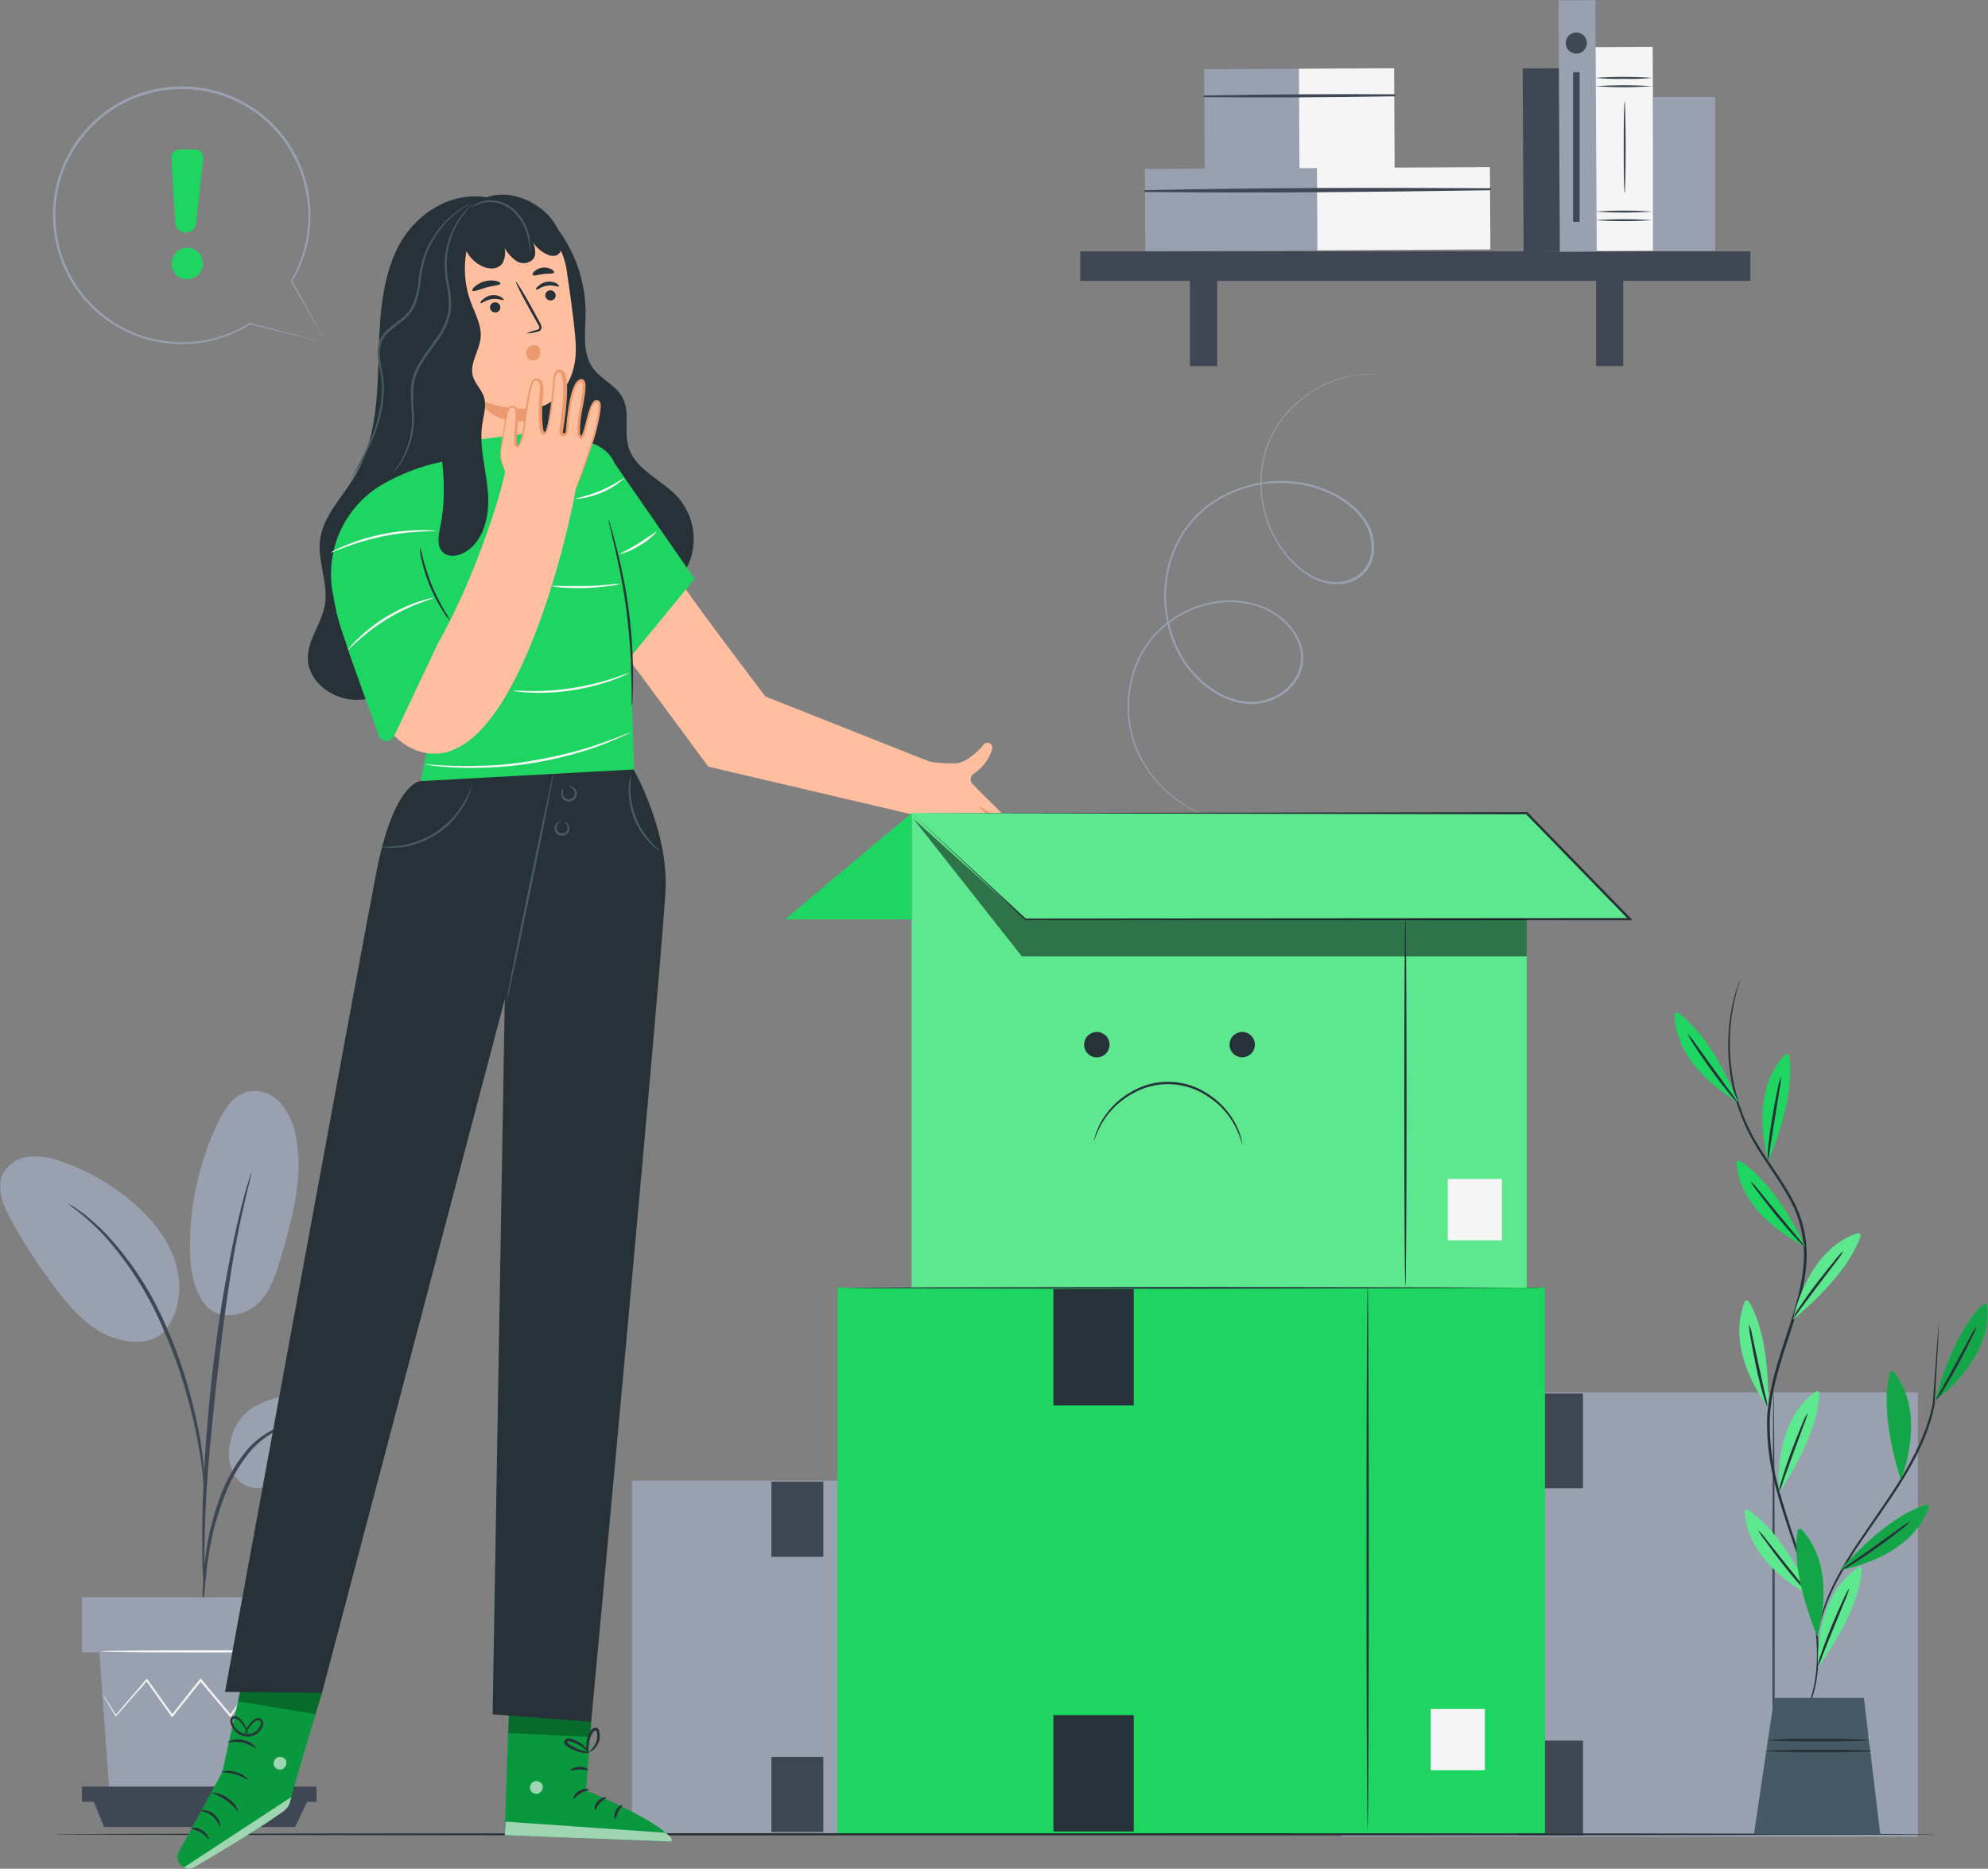 <svg width="1164" height="1094" viewBox="0 0 1164 1094" fill="none" xmlns="http://www.w3.org/2000/svg">
    <rect x="0" y="0" width="1164" height="1094" fill="#808080" stroke="none"/>
    <g clip-path="url(#clip0_1329_285)">
        <mask id="mask0_1329_285" style="mask-type:luminance" maskUnits="userSpaceOnUse" x="0" y="0" width="1164" height="1094">
            <path d="M1164 0H0V1094H1164V0Z" fill="white"/>
        </mask>
        <g mask="url(#mask0_1329_285)">
            <path d="M637.56 866.838H370.063V1073.16H637.56V866.838Z" fill="#99A0AF"/>
            <path d="M570.551 1071.72C570.192 1071.72 569.884 1025.72 569.884 968.983C569.884 912.247 570.192 866.248 570.551 866.248C570.911 866.248 571.219 912.247 571.219 968.983C571.219 1025.72 570.911 1071.72 570.551 1071.72Z" fill="#404754"/>
            <path d="M614.882 1026.21H594.386V1049.4H614.882V1026.21Z" fill="#FAFAFA"/>
            <path d="M482.071 867.378H451.687V911.4H482.071V867.378Z" fill="#404754"/>
            <path d="M482.071 1028.52H451.687V1072.54H482.071V1028.52Z" fill="#404754"/>
            <path d="M1122.96 815.111H785.654V1075.26H1122.96V815.111Z" fill="#99A0AF"/>
            <path d="M1038.43 1073.41C1038.07 1073.41 1037.77 1015.45 1037.77 943.916C1037.77 872.386 1038.07 814.418 1038.43 814.418C1038.79 814.418 1039.1 872.386 1039.1 943.916C1039.1 1015.45 1038.82 1073.41 1038.43 1073.41Z" fill="#404754"/>
            <path d="M1094.35 1016.04H1068.48V1045.26H1094.35V1016.04Z" fill="#FAFAFA"/>
            <path d="M926.863 815.779H888.543V871.282H926.863V815.779Z" fill="#404754"/>
            <path d="M926.863 1018.96H888.543V1074.47H926.863V1018.96Z" fill="#404754"/>
            <path d="M150.338 822.765C164.001 815.728 180.08 814.803 195.233 817.32C203.375 818.655 211.851 821.095 217.398 827.208C222.946 833.321 223.973 844.083 217.629 849.348C213.828 852.481 208.563 852.943 203.632 852.892C191.766 852.738 178.616 850.658 169.138 857.798C163.719 861.881 160.123 868.636 153.728 870.64C147.333 872.643 140.27 868.867 136.931 863.166C133.842 857.219 133.161 850.312 135.03 843.877C135.786 839.418 137.561 835.193 140.216 831.531C142.871 827.87 146.334 824.87 150.338 822.765Z" fill="#99A0AF"/>
            <path d="M119.055 762.382C127.402 774.299 143.634 770.37 151.16 763.076C158.685 755.781 161.87 745.251 164.746 735.209C171.373 712.222 178.025 688.104 173.119 664.706C171.938 657.611 168.818 650.98 164.104 645.546C161.718 642.878 158.675 640.879 155.278 639.748C151.882 638.618 148.248 638.394 144.739 639.1C136.545 641.257 131.46 649.373 127.787 656.898C116.959 679.395 111.29 704.026 111.195 728.993C111.195 740.628 112.505 752.802 119.055 762.382Z" fill="#99A0AF"/>
            <path d="M96.145 779.488C105.211 768.726 106.932 753.059 102.9 739.575C98.867 726.091 89.749 714.636 79.245 705.261C66.89 694.271 52.513 685.792 36.918 680.296C30.873 677.855 24.372 676.751 17.86 677.06C14.612 677.246 11.458 678.223 8.674 679.906C5.889 681.589 3.559 683.927 1.885 686.717C-2.584 695.219 1.705 705.518 6.328 713.942C14.47 728.765 23.761 742.926 34.118 756.295C42.465 767.031 52.097 777.638 64.708 782.493C77.318 787.347 90.623 786.782 97.352 777.972" fill="#99A0AF"/>
            <path d="M118.49 942.221C118.936 940.455 119.194 938.647 119.26 936.827C119.645 932.872 120.108 927.915 120.698 922.033C121.435 914.756 122.541 907.521 124.012 900.356C125.942 891.595 128.579 883.006 131.897 874.672C135.151 866.393 139.552 858.612 144.97 851.556C149.399 845.819 155.038 841.128 161.484 837.816C165.869 835.654 170.567 834.198 175.405 833.501C177.226 833.43 179.035 833.163 180.799 832.705C178.981 832.504 177.146 832.504 175.328 832.705C170.304 833.083 165.388 834.362 160.817 836.48C154.009 839.692 148.039 844.439 143.377 850.349C137.707 857.498 133.136 865.454 129.816 873.953C126.502 882.387 123.924 891.092 122.111 899.971C120.714 907.227 119.745 914.56 119.209 921.93C118.746 928.223 118.567 933.308 118.49 936.827C118.3 938.62 118.3 940.428 118.49 942.221Z" fill="#404754"/>
            <path d="M119.517 930.868C119.669 930.021 119.721 929.159 119.671 928.3C119.671 926.399 119.671 924.011 119.671 921.108C119.671 914.867 119.671 905.827 119.979 894.68C120.544 872.386 122.548 848.449 126.169 814.572C129.688 782.749 134.388 745.739 139.371 721.673C140.424 716.203 141.502 711.271 142.53 706.956C143.557 702.642 144.302 698.892 145.098 695.887C145.894 692.882 146.331 690.75 146.793 688.901C147.045 688.066 147.191 687.203 147.23 686.332C146.843 687.081 146.55 687.875 146.357 688.695C145.792 690.519 145.098 692.779 144.251 695.578C143.403 698.378 142.376 702.282 141.297 706.571C140.218 710.86 138.985 715.792 137.83 721.262C131.66 749.725 127.021 778.498 123.935 807.457C120.236 841.36 118.567 872.232 118.413 894.577C118.413 905.749 118.413 914.816 118.798 921.057C118.978 923.959 119.132 926.348 119.234 928.223C119.222 929.113 119.317 930.001 119.517 930.868Z" fill="#404754"/>
            <path d="M119.671 871.333C119.867 868.828 119.867 866.312 119.671 863.808C119.389 858.979 118.721 852.019 117.36 843.466C115.68 833.467 113.433 823.571 110.63 813.827C107.391 801.834 103.244 790.106 98.225 778.743C89.632 757.805 77.299 738.606 61.831 722.084C59.147 719.247 56.282 716.587 53.253 714.122C51.943 712.992 50.684 711.888 49.606 711.014L46.421 708.729C44.422 707.203 42.3 705.846 40.077 704.67C39.717 705.158 49.041 710.655 60.804 723.163C75.766 739.839 87.771 758.949 96.299 779.667C101.231 790.956 105.393 802.566 108.755 814.418C111.58 824.072 113.92 833.861 115.767 843.749C117.308 852.199 118.336 859.159 118.747 863.885C118.856 866.388 119.166 868.879 119.671 871.333Z" fill="#404754"/>
            <path d="M58.133 967.288L64.091 1049.04H169.113L175.071 967.288H58.133Z" fill="#99A0AF"/>
            <path d="M187.579 935.08H47.987V967.288H187.579V935.08Z" fill="#99A0AF"/>
            <path d="M47.987 1045.91V1054.82H54.562H185.293V1045.91H47.987Z" fill="#404754"/>
            <path d="M60.983 1069.56L54.562 1053.84H180.285L172.785 1069.56H60.983Z" fill="#404754"/>
            <path d="M173.119 993.999C172.988 994.275 172.824 994.533 172.631 994.77C172.22 995.309 171.681 996.002 171.065 996.85L164.952 1004.56L164.669 1004.91L164.412 1004.56L149.387 983.777H150.235L135.441 1004.71L134.979 1005.38L134.465 1004.76L116.923 983.88H117.925L116.974 985.113L101.281 1004.76L100.742 1005.43L100.28 1004.74L85.46 983.803H86.334L68.098 1004.56L67.79 1004.94L67.533 1004.5L61.831 995.052C61.215 994.025 60.752 993.177 60.367 992.484C60.173 992.197 60.018 991.886 59.905 991.559C60.145 991.805 60.352 992.081 60.521 992.381L62.139 994.821L68.124 1004.25H67.559L85.537 983.238L85.974 982.698L86.385 983.263L101.333 1004.12H100.357L115.998 984.419C116.332 984.008 116.666 983.597 116.949 983.212L117.462 982.57L117.976 983.186L135.467 1004.12H134.491L149.439 983.289L149.875 982.673L150.286 983.289C156.219 991.739 161.253 998.905 165.003 1004.3H164.464L170.833 996.593C171.527 995.797 172.092 995.155 172.529 994.616C172.71 994.396 172.908 994.19 173.119 993.999Z" fill="#F5F5F5"/>
            <path d="M176.535 966.749C176.535 967.108 150.209 967.416 117.771 967.416C85.332 967.416 59.006 967.108 59.006 966.749C59.006 966.389 85.306 966.106 117.771 966.106C150.235 966.106 176.535 966.389 176.535 966.749Z" fill="#F5F5F5"/>
            <path d="M913.051 39.949L891.528 40.066L892.108 147.166L913.63 147.049L913.051 39.949Z" fill="#404754"/>
            <path d="M760.801 40.234L705.068 40.536L705.388 99.659L761.121 99.358L760.801 40.234Z" fill="#99A0AF"/>
            <path d="M816.276 39.934L760.543 40.236L760.863 99.359L816.596 99.058L816.276 39.934Z" fill="#F5F5F5"/>
            <path d="M705.135 56.898C742.188 57.206 779.258 57.035 816.346 56.384C816.503 56.384 816.653 56.322 816.764 56.211C816.874 56.1 816.937 55.95 816.937 55.793C816.937 55.637 816.874 55.486 816.764 55.376C816.653 55.265 816.503 55.203 816.346 55.203C779.31 54.997 742.171 55.203 705.135 55.896C705.021 55.922 704.92 55.986 704.847 56.077C704.775 56.167 704.735 56.281 704.735 56.397C704.735 56.513 704.775 56.626 704.847 56.717C704.92 56.808 705.021 56.872 705.135 56.898Z" fill="#404754"/>
            <path d="M771.595 98.375L670.325 98.923L670.586 147.105L771.856 146.557L771.595 98.375Z" fill="#99A0AF"/>
            <path d="M872.374 97.83L771.104 98.378L771.365 146.56L872.635 146.012L872.374 97.83Z" fill="#F5F5F5"/>
            <path d="M670.385 112.375C737.651 113.12 805.148 112.375 872.439 111.373C872.596 111.373 872.746 111.311 872.857 111.2C872.968 111.089 873.03 110.939 873.03 110.782C873.03 110.626 872.968 110.476 872.857 110.365C872.746 110.254 872.596 110.192 872.439 110.192C805.173 109.832 737.651 109.858 670.385 111.348C670.248 111.348 670.118 111.402 670.021 111.498C669.925 111.594 669.871 111.725 669.871 111.861C669.871 111.997 669.925 112.128 670.021 112.224C670.118 112.321 670.248 112.375 670.385 112.375Z" fill="#404754"/>
            <path d="M1024.85 147.151H632.501V164.41H1024.85V147.151Z" fill="#404754"/>
            <path d="M712.66 155.447H696.736V214.34H712.66V155.447Z" fill="#404754"/>
            <path d="M950.416 155.447H934.492V214.34H950.416V155.447Z" fill="#404754"/>
            <path d="M934.049 0L912.526 0.116L913.323 147.411L934.846 147.295L934.049 0Z" fill="#99A0AF"/>
            <path d="M967.664 27.428L934.224 27.609L934.87 146.986L968.309 146.805L967.664 27.428Z" fill="#F5F5F5"/>
            <path d="M967.444 50.477C956.328 51.262 945.171 51.262 934.055 50.477C945.172 49.726 956.327 49.726 967.444 50.477Z" fill="#404754"/>
            <path d="M967.444 45.597C961.89 46.159 956.304 46.348 950.724 46.162C945.144 46.347 939.558 46.158 934.004 45.597C945.119 44.812 956.277 44.812 967.393 45.597H967.444Z" fill="#404754"/>
            <path d="M967.444 128.89C956.328 129.675 945.171 129.675 934.055 128.89C945.172 128.139 956.327 128.139 967.444 128.89Z" fill="#404754"/>
            <path d="M967.444 123.881C956.327 124.632 945.172 124.632 934.055 123.881C945.171 123.096 956.328 123.096 967.444 123.881Z" fill="#404754"/>
            <path d="M951.263 112.94C950.955 112.94 950.698 100.894 950.698 86.049C950.698 71.204 950.955 59.132 951.263 59.132C951.571 59.132 951.854 71.178 951.854 86.049C951.854 100.92 951.597 112.94 951.263 112.94Z" fill="#404754"/>
            <path d="M1004.22 56.795H967.829V146.894H1004.22V56.795Z" fill="#99A0AF"/>
            <path d="M922.96 31.394C926.378 31.394 929.149 28.622 929.149 25.204C929.149 21.785 926.378 19.014 922.96 19.014C919.541 19.014 916.77 21.785 916.77 25.204C916.77 28.622 919.541 31.394 922.96 31.394Z" fill="#404754"/>
            <path d="M924.886 42.232H921.059V129.866H924.886V42.232Z" fill="#404754"/>
            <path d="M1134.54 1073.85C1134.54 1074.24 887.67 1074.52 583.239 1074.52C278.808 1074.52 31.884 1074.24 31.884 1073.85C31.884 1073.47 278.706 1073.18 583.239 1073.18C887.773 1073.18 1134.54 1073.49 1134.54 1073.85Z" fill="#263238"/>
            <path d="M324.346 131.253C336.458 146.075 343.016 164.66 342.89 183.802C342.761 194.64 340.758 206.583 347.076 215.393C351.853 222.071 360.586 225.435 364.464 232.678C369.138 241.385 365.157 252.403 368.034 261.855C372.092 275.262 387.811 280.887 397.134 291.34C401.108 295.963 403.889 301.489 405.232 307.435C406.575 313.381 406.44 319.566 404.839 325.448C403.141 331.306 400.069 336.673 395.878 341.105C391.688 345.536 386.501 348.903 380.748 350.927C374.604 353.348 367.752 353.238 361.69 350.618C355.398 347.485 351.417 341.038 348.335 334.746C342.145 322.366 287.772 255.46 284.69 241.95" fill="#263238"/>
            <path d="M284.793 115.483C262.55 111.887 241.13 126.655 231.807 147.151C222.484 167.647 222.175 190.813 221.533 213.415C220.891 236.017 219.247 259.441 207.767 278.806C200.473 291.109 189.172 301.922 187.399 316.074C185.807 328.761 192.382 341.552 190.199 354.163C188.298 365.156 179.925 374.71 180.259 385.831C180.67 399.238 194.463 409.332 207.844 409.691C221.225 410.051 233.759 403.039 244.264 394.718C261.378 381.129 275.074 363.721 284.253 343.889" fill="#263238"/>
            <path d="M248.193 168.494C247.494 162.899 247.927 157.221 249.465 151.796C251.003 146.372 253.615 141.311 257.146 136.915C260.677 132.52 265.055 128.878 270.02 126.206C274.986 123.535 280.437 121.888 286.051 121.364C308.473 119.207 328.429 135.927 331.794 158.221C334.748 177.766 337.265 197.491 337.188 204.657C336.905 226.257 324.346 234.656 319.209 237.198C317.361 237.862 315.451 238.335 313.507 238.611V238.765L318.284 263.576C320.468 279.834 311.401 294.396 295.169 296.682C278.937 298.968 266.172 286.563 263.68 270.305L248.193 168.494Z" fill="#FFBE9D"/>
            <path d="M327.377 167.672C327.017 168.186 324.166 166.671 320.519 167.21C316.872 167.749 314.432 169.958 313.97 169.573C313.507 169.188 313.97 168.546 315.1 167.518C316.504 166.15 318.299 165.252 320.236 164.95C322.137 164.657 324.081 164.981 325.784 165.874C327.068 166.696 327.556 167.467 327.377 167.672Z" fill="#263238"/>
            <path d="M294.861 175.583C294.501 176.097 291.65 174.556 287.977 175.095C284.305 175.634 281.916 177.869 281.454 177.484C280.991 177.098 281.454 176.431 282.584 175.429C283.988 174.061 285.783 173.163 287.721 172.86C289.624 172.59 291.564 172.922 293.268 173.811C294.527 174.607 295.04 175.352 294.861 175.583Z" fill="#263238"/>
            <path d="M308.191 195.18C310.028 194.296 311.97 193.649 313.97 193.253C314.894 193.022 315.742 192.714 315.819 192.046C315.736 191.108 315.379 190.215 314.792 189.478L310.965 182.646C305.648 173.092 301.667 165.181 302.052 164.95C302.438 164.719 307.189 172.347 312.326 181.901C313.636 184.264 314.894 186.524 316.024 188.656C316.771 189.701 317.134 190.971 317.052 192.252C316.967 192.602 316.802 192.928 316.571 193.205C316.339 193.481 316.047 193.7 315.716 193.844C315.215 194.063 314.689 194.219 314.149 194.306C312.21 194.856 310.207 195.15 308.191 195.18Z" fill="#263238"/>
            <path d="M313.302 238.637C313.302 238.637 299.356 241.847 280.144 233.808C280.144 233.808 288.44 251.659 314.612 245.315L313.302 238.637Z" fill="#EB996E"/>
            <path d="M292.986 166.003C292.78 167.056 289.056 167.107 284.844 168.263C280.632 169.419 277.319 171.063 276.625 170.266C276.317 169.881 276.779 168.854 278.038 167.698C279.732 166.249 281.735 165.204 283.893 164.643C286.051 164.083 288.309 164.021 290.494 164.462C292.19 164.847 292.986 165.515 292.986 166.003Z" fill="#263238"/>
            <path d="M324.371 159.582C323.858 160.506 321.212 160.018 318.182 160.404C315.151 160.789 312.66 161.791 311.94 160.994C311.632 160.609 311.94 159.736 312.916 158.786C314.263 157.592 315.954 156.854 317.745 156.68C319.514 156.466 321.306 156.798 322.882 157.63C324.115 158.323 324.603 159.12 324.371 159.582Z" fill="#263238"/>
            <path d="M286.924 180.309C286.981 180.706 287.116 181.089 287.321 181.433C287.527 181.778 287.798 182.079 288.121 182.318C288.444 182.557 288.81 182.729 289.2 182.825C289.59 182.921 289.995 182.939 290.392 182.877C290.777 182.833 291.15 182.712 291.489 182.522C291.828 182.332 292.125 182.077 292.364 181.771C292.603 181.465 292.779 181.115 292.881 180.74C292.983 180.366 293.01 179.975 292.96 179.59C292.84 178.79 292.407 178.07 291.757 177.589C291.107 177.108 290.293 176.903 289.493 177.021C289.106 177.062 288.731 177.181 288.391 177.37C288.05 177.558 287.751 177.814 287.512 178.121C287.272 178.427 287.097 178.779 286.996 179.155C286.895 179.531 286.871 179.923 286.924 180.309Z" fill="#263238"/>
            <path d="M319.312 173.297C319.432 174.097 319.865 174.816 320.515 175.298C321.165 175.779 321.979 175.983 322.779 175.865C323.165 175.821 323.538 175.7 323.876 175.51C324.215 175.321 324.512 175.065 324.752 174.759C324.991 174.453 325.166 174.103 325.269 173.728C325.371 173.354 325.398 172.963 325.348 172.578C325.227 171.778 324.794 171.059 324.145 170.577C323.495 170.096 322.68 169.892 321.88 170.01C321.493 170.051 321.118 170.169 320.778 170.358C320.438 170.547 320.139 170.802 319.899 171.109C319.66 171.416 319.484 171.767 319.383 172.143C319.282 172.519 319.258 172.912 319.312 173.297Z" fill="#263238"/>
            <path d="M313.944 202.268C312.936 201.955 311.849 202.004 310.873 202.407C309.898 202.811 309.094 203.543 308.602 204.477C308.131 205.335 307.941 206.318 308.056 207.29C308.171 208.261 308.586 209.172 309.244 209.897C309.944 210.584 310.865 211 311.844 211.071C312.823 211.142 313.795 210.862 314.586 210.282C315.577 209.38 316.176 208.126 316.255 206.789C316.43 205.563 316.136 204.316 315.434 203.296C315.073 202.797 314.558 202.431 313.968 202.255C313.378 202.079 312.747 202.101 312.172 202.32" fill="#EB996E"/>
            <path d="M328.943 140.627C326.927 132.49 321.897 125.421 314.869 120.851C309.116 116.695 302.282 114.296 295.195 113.942C288.063 113.635 281.1 116.165 275.829 120.979C272.089 124.686 269.95 129.711 269.87 134.977L270.281 131.381C269.202 134.307 269.202 137.522 270.281 140.447C270.872 142.014 271.591 143.606 272.208 145.173C274.046 149.701 277.457 153.412 281.813 155.627C283.786 156.685 285.996 157.224 288.234 157.193C289.355 157.171 290.457 156.904 291.464 156.412C292.471 155.919 293.359 155.213 294.065 154.342C295.659 151.558 296.154 148.278 295.452 145.148C297.137 148.241 299.542 150.884 302.463 152.853C303.955 153.806 305.729 154.217 307.488 154.015C309.247 153.814 310.882 153.014 312.12 151.748C314.226 149.18 313.405 145.122 312.12 141.937C314.107 144.941 316.891 147.333 320.159 148.846C321.019 149.339 321.973 149.649 322.958 149.755C323.944 149.861 324.942 149.762 325.887 149.462C326.643 149.088 327.304 148.546 327.82 147.879C328.336 147.211 328.694 146.436 328.866 145.61C329.247 143.974 329.274 142.275 328.943 140.627Z" fill="#263238"/>
            <path d="M310.374 147.459C310.143 147.459 310.194 144.403 309.192 139.754C308.037 133.577 304.931 127.932 300.331 123.65C297.803 121.351 294.753 119.703 291.445 118.847C288.735 118.182 285.914 118.112 283.175 118.642C280.65 119.232 278.238 120.229 276.034 121.595C276.034 121.595 276.471 120.953 277.601 120.131C279.223 118.997 281.044 118.178 282.969 117.717C285.85 117.043 288.847 117.043 291.727 117.717C295.276 118.603 298.545 120.37 301.23 122.854C306.047 127.313 309.192 133.286 310.143 139.78C310.448 141.699 310.603 143.64 310.605 145.584C310.637 146.218 310.558 146.852 310.374 147.459Z" fill="#455A64"/>
            <path d="M546.922 446.907L448.168 407.739C448.168 407.739 397.596 341.398 398.649 340.114L363.128 378.999L414.753 448.834L534.414 476.88L554.961 471.179C550.441 449.373 546.922 446.907 546.922 446.907Z" fill="#FFBE9D"/>
            <path d="M331.691 257.643L318.233 252.506L260.136 259.877V270.151L258.467 270.356C245.943 273.019 233.932 277.685 222.895 284.174C212.556 290.485 204.342 299.744 199.307 310.761C194.272 321.778 192.648 334.048 194.642 345.995C197.005 360.687 201.577 378.537 210.412 388.862C227.287 408.613 242.697 384.213 242.697 384.213C242.697 384.213 253.279 408.356 252.662 419.785C252.149 429.365 247.936 449.296 246.575 455.511C246.519 455.76 246.514 456.017 246.561 456.267C246.608 456.518 246.705 456.756 246.847 456.967C246.989 457.179 247.172 457.359 247.386 457.497C247.6 457.636 247.839 457.729 248.09 457.772L370.654 480.45L371.245 450.477L367.341 327.195L361.819 279.32C361.819 279.32 361.998 256.461 331.691 257.643Z" fill="#1ED561"/>
            <path d="M359.944 271.358L406.688 338.881L369.061 384.701L359.944 271.358Z" fill="#1ED561"/>
            <path d="M370.037 413.441C369.87 411.992 369.809 410.533 369.858 409.075C369.858 406.044 369.858 402.063 369.704 397.209C369.476 384.18 368.542 371.174 366.904 358.247C364.978 343.093 362.024 329.558 359.79 319.721L357.067 308.163C356.672 306.765 356.381 305.34 356.194 303.9C356.778 305.234 357.242 306.618 357.581 308.035C358.377 310.603 359.456 314.635 360.689 319.515C364.005 332.188 366.527 345.055 368.24 358.041C369.891 371.022 370.697 384.097 370.654 397.183C370.654 402.32 370.525 406.275 370.371 409.075C370.385 410.537 370.273 411.998 370.037 413.441Z" fill="#263238"/>
            <path d="M254.974 310.783C254.974 310.988 251.429 310.962 245.753 311.245C238.347 311.647 230.981 312.6 223.716 314.096C216.454 315.62 209.312 317.672 202.347 320.234C197.005 322.212 193.795 323.676 193.692 323.471C194.35 322.955 195.076 322.531 195.849 322.212C197.262 321.442 199.368 320.466 202.014 319.361C215.873 313.638 230.684 310.571 245.676 310.32C248.553 310.32 250.813 310.32 252.482 310.475C253.324 310.447 254.164 310.551 254.974 310.783Z" fill="#FAFAFA"/>
            <path d="M363.231 341.68C361.353 342.363 359.392 342.795 357.401 342.965C347.904 344.351 338.282 344.678 328.712 343.941C326.713 343.906 324.728 343.613 322.805 343.067C324.787 342.891 326.781 342.891 328.763 343.067C332.41 343.067 337.47 343.067 343.044 343.067C348.617 343.067 353.651 342.502 357.298 342.168C359.257 341.826 361.243 341.663 363.231 341.68Z" fill="#FAFAFA"/>
            <path d="M384.677 311.142C381.846 314.413 378.454 317.153 374.661 319.233C371.079 321.654 367.083 323.395 362.872 324.369C362.718 324.01 368.008 321.801 373.967 318C379.926 314.199 384.42 310.834 384.677 311.142Z" fill="#FAFAFA"/>
            <path d="M365.8 279.834C357.696 287.123 347.372 291.467 336.494 292.162C336.494 291.751 343.557 290.672 351.674 287.205C359.79 283.738 365.543 279.5 365.8 279.834Z" fill="#FAFAFA"/>
            <path d="M368.342 393.973C367.587 394.481 366.777 394.903 365.928 395.231C364.31 396.002 361.973 396.952 358.993 398.057C351.253 400.838 343.263 402.868 335.133 404.118C327.004 405.373 318.772 405.829 310.554 405.479C307.394 405.351 304.852 405.12 303.105 404.889C302.191 404.828 301.286 404.664 300.408 404.401C300.408 404.169 304.312 404.401 310.682 404.555C327.012 404.707 343.258 402.209 358.788 397.158C364.644 395.231 368.265 393.767 368.342 393.973Z" fill="#FAFAFA"/>
            <path d="M369.293 428.774C369.293 428.774 368.933 429.031 368.188 429.417L364.901 430.855C362.076 432.19 357.889 433.937 352.65 435.992C347.41 438.046 341.066 440.024 333.926 441.976C318.403 446.156 302.47 448.628 286.411 449.347C279.014 449.63 272.362 449.604 266.763 449.347C261.164 449.09 256.669 448.679 253.561 448.243L249.991 447.755C249.571 447.724 249.156 447.638 248.758 447.498C249.175 447.432 249.6 447.432 250.017 447.498L253.613 447.729C256.72 447.986 261.318 448.243 266.788 448.397C272.259 448.551 279.014 448.397 286.359 448.14C293.705 447.883 301.77 446.959 310.168 445.572C318.567 444.185 326.478 442.515 333.618 440.717C340.758 438.92 347.076 436.89 352.316 435.016C357.555 433.141 361.819 431.574 364.695 430.393L368.034 429.083C368.442 428.936 368.864 428.833 369.293 428.774Z" fill="#FAFAFA"/>
            <path d="M144.019 974.788L130.124 1037.53L104.775 1084C104.343 1084.79 104.08 1085.66 104 1086.56C103.919 1087.46 104.025 1088.37 104.309 1089.22C104.593 1090.08 105.05 1090.87 105.651 1091.54C106.252 1092.22 106.986 1092.76 107.805 1093.14C108.757 1093.58 109.799 1093.78 110.845 1093.73C111.89 1093.68 112.909 1093.38 113.815 1092.86C125.578 1086.08 168.753 1060.83 169.498 1056.18C170.397 1050.81 188.555 990.969 188.555 990.969L144.019 974.788Z" fill="#09983D"/>
            <g opacity="0.6">
                <path d="M107.805 1093.14L170.551 1052.04L169.883 1054.61C169.334 1056.91 167.986 1058.93 166.082 1060.31C160.945 1063.99 146.639 1073.85 114.021 1092.91C113.084 1093.46 112.027 1093.76 110.942 1093.8C109.857 1093.85 108.78 1093.62 107.805 1093.14Z" fill="white"/>
            </g>
            <g opacity="0.6">
                <path d="M162.666 1028.7C161.76 1029.08 161.025 1029.78 160.603 1030.66C160.181 1031.55 160.102 1032.56 160.38 1033.5C160.723 1034.42 161.404 1035.17 162.283 1035.6C163.162 1036.03 164.172 1036.1 165.106 1035.81C166.076 1035.41 166.862 1034.66 167.308 1033.71C167.755 1032.76 167.83 1031.68 167.52 1030.68C167.065 1029.77 166.28 1029.07 165.325 1028.72C164.369 1028.37 163.317 1028.4 162.383 1028.8" fill="white"/>
            </g>
            <path d="M128.763 1069.36C127.727 1067.05 126.273 1064.95 124.474 1063.17C122.402 1061.72 120.075 1060.69 117.616 1060.11C117.616 1059.93 118.515 1059.65 120.031 1059.8C122.003 1060.06 123.858 1060.88 125.373 1062.16C126.899 1063.4 128.025 1065.06 128.609 1066.94C129.046 1068.41 128.917 1069.36 128.763 1069.36Z" fill="#263238"/>
            <path d="M122.265 1076.62C121.906 1076.83 120.39 1074.31 117.385 1072.59C115.468 1071.7 113.495 1070.94 111.478 1070.31C112.587 1069.94 113.766 1069.85 114.918 1070.03C116.071 1070.21 117.163 1070.67 118.104 1071.36C121.52 1073.34 122.625 1076.55 122.265 1076.62Z" fill="#263238"/>
            <path d="M139.653 1060.67C137.469 1058.25 135.099 1056 132.564 1053.95C129.772 1052.24 126.853 1050.76 123.832 1049.5C127.306 1049.43 130.691 1050.6 133.386 1052.79C136.357 1054.58 138.583 1057.38 139.653 1060.67Z" fill="#263238"/>
            <path d="M145.483 1041.95C145.227 1042.28 142.119 1040 137.778 1038.74C133.438 1037.48 129.508 1037.69 129.482 1037.25C132.341 1036.51 135.347 1036.56 138.181 1037.38C141.016 1038.21 143.575 1039.79 145.586 1041.95H145.483Z" fill="#263238"/>
            <path d="M150.029 1023.64C147.524 1022.09 144.82 1020.89 141.99 1020.07C139.076 1019.67 136.121 1019.67 133.207 1020.07C133.207 1019.91 134.003 1019.3 135.647 1018.81C137.807 1018.22 140.075 1018.15 142.269 1018.6C144.463 1019.04 146.523 1019.99 148.283 1021.38C149.593 1022.61 150.132 1023.54 150.029 1023.64Z" fill="#263238"/>
            <path d="M142.941 1016.6C142.943 1015.79 143.118 1014.98 143.454 1014.24C144.182 1012.12 145.336 1010.17 146.845 1008.51C147.832 1007.2 149.22 1006.24 150.8 1005.79C151.338 1005.7 151.89 1005.78 152.384 1006C152.879 1006.23 153.293 1006.61 153.574 1007.07C154.046 1008.03 154.147 1009.13 153.856 1010.15C153.198 1012.21 151.844 1013.98 150.026 1015.15C148.208 1016.32 146.039 1016.83 143.891 1016.58C141.773 1016.27 139.791 1015.35 138.196 1013.93C136.601 1012.5 135.464 1010.63 134.927 1008.56C134.804 1008.04 134.793 1007.49 134.895 1006.96C134.996 1006.43 135.209 1005.92 135.518 1005.48C135.873 1005.07 136.351 1004.78 136.882 1004.65C137.413 1004.53 137.97 1004.57 138.472 1004.79C139.923 1005.51 141.162 1006.6 142.067 1007.95C143.429 1009.73 144.463 1011.74 145.124 1013.88C145.437 1014.64 145.585 1015.47 145.56 1016.29C144.525 1013.52 143.079 1010.93 141.271 1008.59C140.429 1007.49 139.338 1006.61 138.086 1006.02C137.811 1005.9 137.505 1005.87 137.213 1005.94C136.922 1006.01 136.66 1006.17 136.468 1006.4C136.289 1006.71 136.173 1007.04 136.129 1007.39C136.085 1007.74 136.113 1008.1 136.212 1008.43C136.747 1010.18 137.764 1011.73 139.146 1012.92C140.527 1014.11 142.216 1014.89 144.019 1015.16C145.836 1015.37 147.671 1014.96 149.224 1014C150.777 1013.03 151.957 1011.57 152.572 1009.85C152.821 1009.15 152.821 1008.39 152.572 1007.69C152.427 1007.43 152.202 1007.21 151.93 1007.09C151.658 1006.96 151.353 1006.92 151.057 1006.97C149.718 1007.34 148.526 1008.11 147.641 1009.18C145.671 1011.37 144.082 1013.88 142.941 1016.6Z" fill="#263238"/>
            <g opacity="0.3">
                <path d="M142.324 981.594L139.319 995.977L184.754 1003.53L188.555 990.969L143.942 974.788L142.324 981.594Z" fill="black"/>
            </g>
            <path d="M346.922 998.006L343.172 1048.14C343.172 1048.14 392.896 1068.69 393.102 1078.14L295.503 1074.36L298.071 995.977L346.922 998.006Z" fill="#09983D"/>
            <g opacity="0.6">
                <path d="M313.25 1042.75C312.303 1043 311.482 1043.59 310.942 1044.41C310.403 1045.23 310.182 1046.22 310.322 1047.19C310.539 1048.15 311.11 1048.98 311.921 1049.53C312.732 1050.08 313.722 1050.3 314.689 1050.14C315.696 1049.88 316.569 1049.25 317.138 1048.37C317.707 1047.5 317.933 1046.45 317.771 1045.42C317.446 1044.44 316.757 1043.63 315.848 1043.15C314.938 1042.67 313.879 1042.57 312.891 1042.85" fill="white"/>
            </g>
            <g opacity="0.6">
                <path d="M295.554 1074.36L296.119 1066.45L389.48 1072.95C389.48 1072.95 393.769 1075.01 393.153 1078.09L295.554 1074.36Z" fill="white"/>
            </g>
            <path d="M344.816 1047.7C344.816 1048.19 342.402 1048.32 340.013 1049.76C337.624 1051.2 336.289 1053.15 335.852 1052.94C335.416 1052.74 336.237 1050.02 339.165 1048.32C342.093 1046.63 344.944 1047.27 344.816 1047.7Z" fill="#263238"/>
            <path d="M354.884 1052.4C354.884 1052.89 352.881 1053.61 351.185 1055.56C349.49 1057.52 348.951 1059.62 348.463 1059.6C347.975 1059.57 347.795 1056.85 349.953 1054.46C352.11 1052.07 354.884 1051.89 354.884 1052.4Z" fill="#263238"/>
            <path d="M360.226 1064.81C359.79 1064.81 359.225 1062.47 360.534 1059.93C361.844 1057.39 364.13 1056.41 364.31 1056.82C364.49 1057.23 363.077 1058.57 362.024 1060.67C360.971 1062.78 360.689 1064.78 360.226 1064.81Z" fill="#263238"/>
            <path d="M344.354 1036.2C344.148 1036.61 341.991 1035.86 339.217 1035.94C336.443 1036.02 334.388 1036.79 334.08 1036.38C333.772 1035.97 335.929 1034.35 339.217 1034.3C342.504 1034.25 344.662 1035.84 344.354 1036.2Z" fill="#263238"/>
            <g opacity="0.3">
                <path d="M346.229 1007.95L345.561 1016.88L297.66 1014.57L297.994 1004.25L346.229 1007.95Z" fill="black"/>
            </g>
            <path d="M344.996 1026.05C343.382 1026.44 341.691 1026.37 340.116 1025.85C338.335 1025.48 336.609 1024.88 334.979 1024.08C334.028 1023.61 333.11 1023.07 332.231 1022.48C331.695 1022.15 331.21 1021.75 330.793 1021.28C330.509 1020.91 330.356 1020.46 330.356 1019.99C330.356 1019.53 330.509 1019.08 330.793 1018.71C331.042 1018.38 331.366 1018.12 331.737 1017.95C332.108 1017.77 332.515 1017.69 332.924 1017.71C333.543 1017.73 334.156 1017.83 334.748 1018.01C335.776 1018.31 336.773 1018.71 337.727 1019.2C339.349 1019.99 340.832 1021.04 342.119 1022.3C344.302 1024.49 344.996 1026.31 344.842 1026.39C344.688 1026.46 343.583 1025 341.349 1023.18C340.037 1022.15 338.605 1021.29 337.085 1020.61C336.179 1020.23 335.253 1019.91 334.311 1019.63C333.284 1019.32 332.411 1019.3 332.128 1019.63C331.846 1019.97 332.128 1019.89 332.128 1020.2C332.436 1020.54 332.791 1020.83 333.181 1021.07C334.005 1021.64 334.863 1022.17 335.749 1022.64C337.231 1023.45 338.788 1024.12 340.398 1024.64C341.962 1025 343.499 1025.47 344.996 1026.05Z" fill="#263238"/>
            <path d="M344.354 1026.72C343.5 1025.28 343.114 1023.61 343.249 1021.94C343.259 1020.14 343.554 1018.34 344.122 1016.63C344.491 1015.62 344.947 1014.65 345.484 1013.72C345.772 1013.09 346.219 1012.54 346.781 1012.12C347.343 1011.71 348.002 1011.45 348.694 1011.36C349.133 1011.39 349.554 1011.54 349.909 1011.8C350.264 1012.06 350.537 1012.42 350.698 1012.83C350.921 1013.4 351.059 1014.01 351.108 1014.62C351.277 1015.71 351.277 1016.82 351.108 1017.91C350.765 1019.73 349.98 1021.43 348.823 1022.87C346.819 1025.44 344.816 1025.82 344.765 1025.67C344.713 1025.51 346.306 1024.56 347.872 1022.17C348.771 1020.81 349.359 1019.27 349.593 1017.65C349.723 1016.72 349.723 1015.77 349.593 1014.83C349.465 1013.8 349.105 1012.93 348.72 1013.03C348.335 1013.13 347.384 1013.75 346.948 1014.57C346.446 1015.39 346.008 1016.25 345.638 1017.14C345.043 1018.69 344.663 1020.32 344.508 1021.97C344.174 1024.85 344.61 1026.72 344.354 1026.72Z" fill="#263238"/>
            <path d="M246.036 457.309C246.036 457.309 230.625 458.003 220.352 510.706C210.078 563.409 131.768 990.455 131.768 990.455L188.555 990.969L295.554 584.958L288.44 1003.61L346.126 1008.02C346.126 1008.02 389.403 544.968 389.788 518.026C390.302 484.431 371.013 450.452 371.013 450.452L246.036 457.309Z" fill="#263238"/>
            <path d="M324.089 452.815C324.449 452.815 318.541 482.993 310.913 520.055C303.285 557.117 296.813 587.116 296.453 587.038C296.094 586.961 301.975 556.86 309.603 519.798C317.231 482.736 323.806 452.738 324.089 452.815Z" fill="#455A64"/>
            <path d="M332.924 460.34C332.924 460.186 334.465 459.723 336.238 461.29C336.741 461.747 337.139 462.307 337.405 462.932C337.671 463.557 337.799 464.232 337.779 464.912C337.714 465.77 337.407 466.593 336.894 467.284C336.38 467.976 335.68 468.507 334.876 468.816C334.092 469.172 333.224 469.3 332.37 469.187C331.516 469.073 330.712 468.722 330.048 468.173C329.551 467.708 329.159 467.142 328.898 466.513C328.637 465.884 328.512 465.207 328.532 464.526C328.532 462.163 330.125 461.342 330.151 461.496C329.717 462.439 329.49 463.463 329.483 464.501C329.517 465.022 329.655 465.532 329.889 465.999C330.123 466.467 330.447 466.883 330.844 467.223C331.351 467.572 331.937 467.789 332.549 467.852C333.162 467.916 333.78 467.824 334.348 467.587C334.915 467.349 335.414 466.972 335.798 466.491C336.182 466.01 336.439 465.441 336.546 464.835C336.584 464.314 336.517 463.792 336.349 463.297C336.181 462.803 335.916 462.348 335.57 461.958C334.311 460.494 332.899 460.545 332.924 460.34Z" fill="#455A64"/>
            <path d="M330.484 481.195C330.484 481.041 332.077 481.195 333.053 483.327C333.301 483.936 333.413 484.591 333.382 485.247C333.351 485.904 333.177 486.546 332.873 487.128C332.431 487.821 331.809 488.379 331.074 488.745C330.338 489.11 329.517 489.269 328.699 489.203C327.88 489.137 327.095 488.849 326.428 488.37C325.76 487.892 325.236 487.24 324.911 486.486C324.706 485.867 324.638 485.211 324.714 484.563C324.789 483.915 325.006 483.292 325.348 482.736C326.555 480.81 328.198 480.861 328.147 481.015C328.096 481.17 326.914 481.529 326.169 483.173C325.793 484.095 325.793 485.128 326.169 486.049C326.438 486.559 326.83 486.993 327.311 487.31C327.792 487.627 328.345 487.818 328.919 487.864C329.493 487.91 330.069 487.81 330.594 487.574C331.12 487.337 331.576 486.972 331.923 486.512C332.406 485.634 332.526 484.601 332.256 483.635C331.512 481.889 330.356 481.375 330.484 481.195Z" fill="#455A64"/>
            <path d="M276.06 460.854C275.955 461.736 275.73 462.6 275.392 463.422C274.59 465.774 273.585 468.051 272.387 470.228C268.469 477.494 262.809 483.674 255.915 488.214C249.021 492.755 241.108 495.515 232.886 496.246C230.416 496.461 227.932 496.461 225.463 496.246C224.593 496.218 223.73 496.08 222.895 495.835C222.895 495.578 226.773 496.015 232.911 495.244C240.912 494.273 248.578 491.46 255.307 487.026C262.036 482.592 267.646 476.657 271.694 469.689C274.699 464.501 275.829 460.777 276.06 460.854Z" fill="#455A64"/>
            <path d="M386.552 498.326C386.552 498.326 385.884 498.018 384.831 497.299C383.36 496.241 381.985 495.055 380.722 493.755C376.498 489.479 373.202 484.377 371.041 478.769C368.88 473.161 367.9 467.166 368.163 461.162C368.221 459.354 368.454 457.557 368.856 455.794C369.138 454.535 369.318 453.868 369.421 453.893C369.524 453.919 369.113 456.693 369.113 461.187C369.117 472.986 373.501 484.362 381.415 493.113C384.42 496.426 386.681 498.121 386.552 498.326Z" fill="#455A64"/>
            <path d="M585.782 499.816C586.629 497.761 586.398 498.583 572.786 489.542C572.786 489.542 592.306 502.384 590.277 496.272C588.521 493.956 586.374 491.966 583.933 490.39C589.069 493.421 592.049 493.755 592.948 492.522C594.489 490.39 583.316 482.248 578 478.575C582.86 482.053 587.958 485.185 593.256 487.95C596.415 488.926 594.9 485.228 592.768 482.531C590.636 479.834 574.096 463.91 569.652 459.158C569.23 458.797 568.89 458.348 568.657 457.842C568.424 457.337 568.304 456.787 568.304 456.23C568.304 455.674 568.424 455.124 568.657 454.619C568.89 454.113 569.23 453.664 569.652 453.303C577.614 448.166 581.107 439.973 581.005 437.276C580.916 436.669 580.638 436.105 580.209 435.666C579.78 435.227 579.224 434.935 578.619 434.833C578.014 434.73 577.392 434.822 576.842 435.094C576.293 435.367 575.844 435.807 575.56 436.351C573.55 438.849 571.208 441.061 568.599 442.926C566.577 444.504 564.301 445.728 561.87 446.548C559.045 447.472 545.15 446.702 542.171 445.186L532.693 477.317C532.693 477.317 567.084 493.395 573.608 496.528C581.621 500.33 585.191 501.383 585.782 499.816Z" fill="#FFBE9D"/>
            <path d="M566.596 484.791C566.313 485.176 570.782 488.438 576.561 492.111C582.34 495.784 587.194 498.429 587.426 498.044C587.657 497.659 583.188 494.371 577.435 490.724C571.681 487.077 566.853 484.303 566.596 484.791Z" fill="#EB996E"/>
            <path d="M569.832 478.498C569.575 478.884 574.147 482.633 580.106 486.897C586.064 491.161 590.996 494.32 591.252 493.96C591.509 493.6 586.963 489.825 580.979 485.561C574.995 481.298 570.115 478.139 569.832 478.498Z" fill="#EB996E"/>
            <path d="M573.248 472.129C572.991 472.488 577.255 476.135 582.777 480.245C588.299 484.354 593.051 487.385 593.256 487.025C593.462 486.666 589.275 483.019 583.753 478.909C578.231 474.8 573.531 471.769 573.248 472.129Z" fill="#EB996E"/>
            <path d="M223.46 355.755L248.681 357.142C250.468 364.183 252.856 371.058 255.821 377.689C276.137 342.451 291.779 295.218 295.785 276.238C295.22 274.372 294.527 272.265 293.705 269.92C293.09 266.374 293.194 262.74 294.013 259.235C294.707 255.023 295.888 249.321 296.222 246.701C297.326 238.688 298.611 237.404 301.359 238.329C305.16 239.561 299.792 260.853 302.9 261.316C304.595 261.547 306.624 254.253 307.24 248.268C307.857 242.284 310.528 223.894 312.506 222.584C315.408 220.786 317.925 223.637 317.206 229.596C316.487 235.555 315.536 253.61 318.695 253.842C321.854 254.073 324.423 223.56 324.423 223.56C324.423 223.56 323.935 216.934 327.582 217.088C334.183 217.37 329.046 249.552 328.481 252.609C328.07 254.715 331.512 255.177 331.82 252.814C332.128 250.451 333.72 222.276 340.424 222.507C345.561 222.687 336.443 249.013 339.345 255.126C342.247 261.239 344.251 234.399 349.182 234.758C351.006 234.913 352.367 235.272 349.002 250.451C345.719 262.522 341.783 274.405 337.213 286.049C329.508 328.171 295.118 462.908 241.387 438.252C211.337 424.46 197.288 356.063 197.288 356.063L223.46 355.755Z" fill="#FFBE9D"/>
            <path d="M337.265 286.28C337.309 285.962 337.395 285.651 337.522 285.356C337.753 284.688 338.035 283.815 338.421 282.787C339.268 280.347 340.424 276.957 341.939 272.514C343.455 268.071 345.278 262.677 347.076 256.307C348.001 253.148 348.771 249.707 349.465 246.034C349.824 244.185 350.158 242.284 350.389 240.332C350.453 239.366 350.453 238.396 350.389 237.43C350.389 236.428 350.158 235.606 349.362 235.58C348.566 235.555 348.001 236.043 347.436 236.89C346.924 237.797 346.503 238.752 346.177 239.741C345.458 241.77 344.893 243.928 344.328 246.111C343.763 248.294 343.249 250.58 342.581 252.891C342.29 254.158 341.768 255.359 341.04 256.436C340.857 256.647 340.616 256.799 340.347 256.872C340.177 256.91 340.001 256.908 339.832 256.868C339.663 256.828 339.506 256.751 339.371 256.641C339.076 256.371 338.832 256.049 338.652 255.691C338.38 255.06 338.199 254.394 338.112 253.713C337.995 248.533 338.513 243.358 339.653 238.303C340.09 235.735 340.552 233.166 340.886 230.598C341.04 229.288 341.194 228.029 341.22 226.642C341.246 225.256 341.04 223.792 340.501 223.56C339.962 223.329 338.652 224.048 337.933 225.127C337.223 226.267 336.662 227.492 336.263 228.774C335.387 231.457 334.726 234.205 334.285 236.993C333.797 239.818 333.412 242.695 333.078 245.623C332.95 247.087 332.796 248.551 332.667 250.04L332.462 252.275C332.489 252.752 332.411 253.23 332.234 253.673C332.056 254.117 331.784 254.517 331.435 254.843C330.995 255.165 330.464 255.338 329.919 255.338C329.374 255.338 328.844 255.165 328.404 254.843C328.155 254.679 327.944 254.463 327.784 254.211C327.625 253.958 327.521 253.675 327.479 253.379C327.44 253.107 327.44 252.83 327.479 252.557V252.018L328.173 247.523C328.609 244.493 328.969 241.462 329.251 238.38C329.534 235.298 329.765 232.19 329.816 229.082C329.967 226.006 329.655 222.923 328.892 219.939C328.715 219.182 328.255 218.52 327.608 218.09C327.298 217.99 326.965 217.991 326.655 218.093C326.346 218.194 326.077 218.391 325.887 218.655C325.055 220.175 324.714 221.916 324.911 223.637C324.346 229.673 323.704 235.606 322.83 241.436C322.394 244.339 321.906 247.241 321.187 250.092C320.981 250.785 320.776 251.504 320.519 252.224C320.275 253.095 319.762 253.868 319.055 254.432C318.742 254.586 318.386 254.629 318.046 254.554C317.705 254.48 317.4 254.292 317.18 254.021C316.866 253.692 316.63 253.297 316.487 252.866C316.209 252.153 316.011 251.413 315.896 250.657C315.294 245.068 315.242 239.433 315.742 233.834C316.121 231.224 316.267 228.585 316.178 225.949C316.095 224.824 315.58 223.775 314.74 223.021C314.543 222.898 314.323 222.817 314.093 222.782C313.864 222.746 313.629 222.758 313.404 222.816C313.164 222.897 312.932 223 312.711 223.124C312.48 223.329 312.506 223.124 312.351 223.56C311.423 225.87 310.742 228.272 310.322 230.726C309.809 233.295 309.372 235.632 308.987 238.046C308.602 240.46 308.242 242.823 307.934 245.186C307.626 247.549 307.472 249.861 307.009 252.172C306.61 254.431 306.008 256.648 305.211 258.799C305 259.346 304.751 259.878 304.466 260.391C304.107 260.879 303.901 261.495 302.925 261.804C302.676 261.85 302.418 261.82 302.185 261.72C301.952 261.619 301.754 261.452 301.616 261.239C301.436 260.942 301.298 260.622 301.205 260.288C301.089 259.73 301.02 259.163 300.999 258.593C300.999 254.201 301.59 250.195 301.821 246.316C301.989 244.462 301.989 242.597 301.821 240.743C301.821 239.921 301.436 238.945 300.973 238.765C300.65 238.607 300.294 238.524 299.933 238.524C299.573 238.524 299.217 238.607 298.893 238.765C297.815 239.923 297.147 241.403 296.992 242.977C296.607 244.544 296.453 246.137 296.171 247.652C295.092 253.713 293.962 258.953 293.422 263.216C293.169 265.091 293.169 266.992 293.422 268.867C293.782 270.408 294.321 271.795 294.604 272.873C294.886 273.952 295.169 274.723 295.349 275.442C295.444 275.717 295.513 276.001 295.554 276.289C295.4 276.041 295.279 275.773 295.195 275.493L294.321 272.925C293.962 271.82 293.422 270.588 292.986 268.892C292.711 266.967 292.711 265.013 292.986 263.088C293.474 258.747 294.501 253.559 295.554 247.472C295.837 245.957 295.991 244.364 296.325 242.721C296.509 241.852 296.74 240.995 297.018 240.152C297.275 239.218 297.835 238.396 298.611 237.815C299.077 237.568 299.598 237.438 300.126 237.438C300.654 237.438 301.174 237.568 301.641 237.815C302.143 238.131 302.556 238.572 302.839 239.093C303.123 239.615 303.267 240.201 303.259 240.794C303.439 242.725 303.439 244.668 303.259 246.599C303.08 250.503 302.463 254.587 302.566 258.747C302.585 259.239 302.645 259.729 302.746 260.211C302.746 260.699 303.105 260.905 303.054 260.802C303.002 260.699 303.542 260.391 303.747 259.98C304.001 259.524 304.224 259.052 304.415 258.568C305.176 256.486 305.735 254.335 306.085 252.147C306.521 249.912 306.675 247.601 306.983 245.212C307.292 242.823 307.6 240.46 307.985 238.02C308.37 235.58 308.807 233.14 309.295 230.649C309.713 228.047 310.437 225.504 311.452 223.072C311.658 222.665 311.968 222.319 312.351 222.071C312.693 221.884 313.055 221.737 313.43 221.634C313.861 221.511 314.313 221.482 314.756 221.548C315.199 221.615 315.623 221.775 315.999 222.019C316.595 222.493 317.087 223.083 317.445 223.755C317.803 224.427 318.018 225.165 318.079 225.923C318.272 227.321 318.272 228.738 318.079 230.135C317.951 231.445 317.822 232.704 317.745 234.142C317.245 239.613 317.296 245.12 317.899 250.58C318.009 251.228 318.181 251.865 318.413 252.48C318.49 252.729 318.622 252.957 318.798 253.148C318.798 253.148 318.798 253.148 318.927 253.148C318.927 253.739 318.927 253.148 318.927 253.379C318.927 253.611 318.927 253.379 318.927 253.174C319.247 252.745 319.498 252.268 319.671 251.761C319.911 251.128 320.117 250.46 320.288 249.758C320.981 247.035 321.444 244.159 321.88 241.282C322.753 235.503 323.395 229.57 323.935 223.56V223.689C323.706 221.572 324.166 219.437 325.245 217.602C325.657 217.077 326.222 216.694 326.862 216.505C327.501 216.316 328.184 216.332 328.815 216.549C329.353 216.848 329.827 217.252 330.206 217.737C330.585 218.222 330.863 218.779 331.024 219.374C331.846 222.532 332.184 225.797 332.025 229.057C332.025 232.242 331.743 235.375 331.46 238.483C331.178 241.59 330.792 244.647 330.356 247.678C330.125 249.219 329.894 250.708 329.662 252.224C329.457 253.174 329.508 253.2 329.662 253.482C329.841 253.602 330.051 253.667 330.266 253.667C330.481 253.667 330.691 253.602 330.869 253.482C331.178 253.251 331.229 252.814 331.306 251.967L331.486 249.732L331.948 245.289C332.256 242.361 332.667 239.433 333.155 236.582C333.631 233.719 334.317 230.894 335.21 228.132C335.676 226.736 336.306 225.4 337.085 224.151C337.509 223.478 338.069 222.901 338.729 222.456C339.095 222.191 339.519 222.018 339.966 221.951C340.413 221.884 340.869 221.925 341.297 222.071C341.691 222.313 342.023 222.644 342.268 223.036C342.513 223.428 342.664 223.871 342.71 224.331C342.816 225.054 342.859 225.784 342.838 226.514C342.838 227.927 342.658 229.288 342.504 230.649C342.145 233.218 341.657 235.94 341.194 238.534C340.091 243.413 339.557 248.403 339.602 253.405C339.674 253.942 339.812 254.468 340.013 254.972C340.106 255.154 340.218 255.326 340.347 255.485C340.347 255.485 340.347 255.485 340.347 255.306C340.924 254.377 341.348 253.363 341.605 252.301C342.273 250.066 342.812 247.806 343.403 245.597C343.933 243.399 344.576 241.231 345.33 239.099C345.685 238.043 346.15 237.028 346.716 236.068C347.023 235.546 347.423 235.084 347.898 234.707C348.156 234.483 348.464 234.325 348.797 234.245C349.129 234.193 349.467 234.193 349.798 234.245C350.149 234.28 350.484 234.408 350.768 234.616C351.053 234.823 351.277 235.103 351.417 235.426C351.631 235.966 351.744 236.541 351.75 237.122C351.77 238.16 351.71 239.199 351.571 240.229C351.34 242.233 350.954 244.133 350.595 246.008C349.85 249.681 349.028 253.174 348.026 256.282C346.1 262.651 344.174 268.045 342.607 272.437C341.04 276.829 339.705 280.142 338.806 282.505C338.369 283.584 338.01 284.431 337.753 285.073C337.638 285.493 337.474 285.898 337.265 286.28Z" fill="#EB996E"/>
            <path d="M197.057 358.657C201.937 375.891 211.491 402.474 221.739 430.572C222.062 431.478 222.646 432.266 223.418 432.839C224.19 433.412 225.115 433.743 226.075 433.789C227.035 433.836 227.987 433.597 228.811 433.102C229.635 432.607 230.293 431.878 230.702 431.009L255.821 377.869C255.821 377.869 249.76 334.206 250.274 335.773C250.787 337.34 198.444 341.424 198.444 341.424L197.057 358.657Z" fill="#1ED561"/>
            <path d="M253.664 350.105C253.664 350.31 250.53 351.235 245.573 353.135C239.095 355.594 232.854 358.638 226.927 362.228C221.008 365.834 215.421 369.96 210.232 374.556C206.251 378.074 203.966 380.489 203.811 380.335C203.657 380.181 204.248 379.616 205.224 378.46C206.6 376.854 208.057 375.319 209.59 373.862C214.653 368.987 220.234 364.681 226.233 361.02C232.235 357.404 238.607 354.442 245.24 352.185C247.245 351.494 249.285 350.911 251.352 350.439C252.1 350.205 252.88 350.092 253.664 350.105Z" fill="#FAFAFA"/>
            <path d="M263.629 363.358C261.997 361.712 260.582 359.865 259.417 357.861C256.418 353.185 253.839 348.251 251.712 343.119C249.583 337.971 247.924 332.641 246.755 327.195C246.156 324.967 245.854 322.67 245.856 320.363C246.622 322.516 247.231 324.722 247.68 326.964C249.055 332.282 250.771 337.506 252.816 342.605C254.953 347.677 257.406 352.609 260.162 357.373C261.444 359.292 262.603 361.291 263.629 363.358Z" fill="#263238"/>
            <path d="M280.375 128.042C276.018 135.224 273.316 143.287 272.468 151.644C271.619 160.001 272.645 168.442 275.469 176.353C278.038 183.416 282.147 190.377 281.402 197.876C280.658 205.376 274.802 212.799 276.856 220.196C278.089 224.588 281.839 227.901 283.303 232.164C284.972 237.301 283.303 242.72 282.404 247.986C280.349 261.444 284.664 274.979 285.717 288.54C286.77 302.102 283.149 318 271.026 323.907C267.353 325.705 262.55 326.219 259.494 323.471C255.59 320.003 256.669 313.736 257.748 308.6C268.381 257.232 235.531 207.097 243.031 155.113C244.238 146.791 248.887 132.665 254.871 126.861C260.855 121.056 277.473 121.724 283.123 127.888" fill="#263238"/>
            <path d="M229.778 277.06C229.778 277.06 231.345 275.211 233.656 271.563C236.9 266.413 239.172 260.711 240.36 254.741C241.135 250.628 241.402 246.436 241.156 242.258C240.707 237.401 240.526 232.522 240.616 227.644C240.77 224.973 241.262 222.332 242.08 219.785C243.019 217.161 244.206 214.632 245.625 212.234C248.501 207.379 252.123 202.859 255.462 198.031C258.89 193.467 261.275 188.206 262.448 182.62C263.017 177.358 262.713 172.039 261.549 166.876C260.577 162.078 260.197 157.178 260.419 152.288C260.724 148.016 261.588 143.802 262.987 139.754C264.949 133.88 268.037 128.445 272.079 123.753C273.153 122.477 274.32 121.284 275.572 120.183C275.969 119.76 276.418 119.389 276.908 119.078C276.908 119.078 275.187 120.748 272.464 124.215C265.98 132.264 262.189 142.147 261.626 152.467C261.454 157.278 261.877 162.092 262.884 166.799C264.109 172.1 264.439 177.57 263.86 182.98C262.643 188.722 260.189 194.13 256.669 198.827C253.304 203.732 249.683 208.227 246.858 212.953C245.468 215.262 244.315 217.706 243.416 220.247C242.603 222.69 242.111 225.228 241.952 227.798C241.838 232.622 241.976 237.449 242.363 242.258C242.567 246.52 242.239 250.791 241.387 254.972C240.1 261.023 237.658 266.77 234.195 271.897C233.258 273.283 232.228 274.605 231.113 275.853C230.714 276.303 230.266 276.708 229.778 277.06Z" fill="#455A64"/>
            <path d="M205.43 280.887C205.636 280.288 205.903 279.711 206.226 279.166C206.868 277.959 207.69 276.366 208.794 274.363C210.952 270.177 214.162 264.089 217.321 256.384C221.186 247.385 223.329 237.741 223.639 227.952C223.641 225.132 223.426 222.316 222.997 219.528C222.561 216.651 221.893 213.749 221.456 210.718C220.922 207.584 220.992 204.375 221.662 201.267C222.53 198.075 224.316 195.208 226.799 193.022C231.627 188.63 237.457 185.754 240.488 180.591C243.114 175.472 244.661 169.869 245.034 164.128C245.578 158.865 246.768 153.689 248.578 148.718C252.65 138.045 259.903 128.881 269.357 122.469C270.864 121.454 272.434 120.536 274.057 119.72C274.605 119.392 275.191 119.133 275.803 118.95C275.803 118.95 273.492 120.183 269.665 122.905C264.271 126.754 259.602 131.528 255.873 137.006C253.287 140.76 251.181 144.825 249.606 149.103C247.875 154.086 246.754 159.26 246.267 164.513C245.496 169.984 244.88 176.097 241.592 181.516C238.305 186.935 232.295 190.017 227.697 194.358C225.355 196.391 223.666 199.072 222.843 202.063C222.219 205.004 222.158 208.037 222.663 211.001C223.074 213.955 223.716 216.883 224.153 219.785C224.597 222.639 224.804 225.526 224.77 228.415C224.421 238.383 222.162 248.192 218.117 257.309C215.49 263.47 212.506 269.474 209.179 275.288L206.457 279.32C206.171 279.877 205.826 280.402 205.43 280.887Z" fill="#455A64"/>
            <path d="M1055.21 1006.64C1055.32 1006.26 1055.48 1005.9 1055.67 1005.56C1056.03 1004.79 1056.52 1003.76 1057.11 1002.45C1058.89 998.437 1060.33 994.278 1061.4 990.018C1064.22 978.974 1065.22 962.1 1061.04 942.066C1058.76 931.141 1055.79 920.374 1052.12 909.833C1048.37 898.404 1043.98 886.281 1040.41 873.157C1036.38 859.468 1034.43 845.252 1034.63 830.984C1035.17 816.061 1039.59 801.19 1044.44 786.345C1049.3 771.5 1054.31 757.04 1055.8 742.4C1057.45 728.361 1054.63 714.158 1047.73 701.82C1041.31 689.979 1033.22 679.834 1027.18 669.355C1021.53 659.618 1017.37 649.091 1014.83 638.124C1011.19 622.244 1010.92 605.777 1014.03 589.787C1015.17 583.936 1016.89 578.214 1019.17 572.707C1019.1 573.092 1019 573.47 1018.86 573.837L1017.84 577.099C1016.96 579.975 1015.81 584.29 1014.7 589.941C1011.83 605.859 1012.26 622.198 1015.96 637.944C1018.54 648.778 1022.72 659.166 1028.37 668.764C1034.4 679.038 1042.52 689.312 1049.09 701.203C1056.16 713.792 1059.06 728.293 1057.39 742.631C1055.87 757.477 1050.84 772.091 1045.99 786.91C1041.13 801.73 1036.76 816.447 1036.23 831.112C1036 845.238 1037.9 859.317 1041.88 872.874C1045.39 885.921 1049.71 898.044 1053.43 909.525C1057.06 920.123 1059.98 930.952 1062.17 941.938C1066.25 962.125 1065.09 979.18 1062.17 990.249C1061.02 994.518 1059.48 998.67 1057.57 1002.65L1055.98 1005.71C1055.76 1006.05 1055.5 1006.36 1055.21 1006.64Z" fill="#263238"/>
            <path d="M1035.4 679.706C1035.4 679.706 1023.13 640.384 1045.16 617.371C1045.33 617.186 1045.55 617.052 1045.8 616.984C1046.04 616.916 1046.3 616.916 1046.54 616.985C1046.78 617.055 1047 617.19 1047.17 617.376C1047.34 617.562 1047.45 617.791 1047.5 618.039C1048.68 624.537 1050.15 644.313 1035.4 679.706Z" fill="#1ED561"/>
            <path d="M1042.77 630.47C1042.74 632.905 1042.46 635.331 1041.95 637.713C1041.13 642.721 1040.18 648.577 1039.15 655.049C1038.13 661.522 1037.18 667.403 1036.38 672.386C1036.16 674.815 1035.73 677.221 1035.1 679.577C1034.85 677.148 1034.91 674.7 1035.25 672.283C1035.66 667.788 1036.46 661.624 1037.56 654.844C1038.67 648.063 1039.87 642.002 1040.82 637.558C1041.2 635.128 1041.85 632.749 1042.77 630.47Z" fill="#263238"/>
            <path d="M1049.84 772.45C1049.84 772.45 1057.36 731.947 1087.62 721.93C1087.86 721.847 1088.11 721.832 1088.36 721.886C1088.61 721.941 1088.83 722.063 1089.02 722.238C1089.2 722.414 1089.33 722.637 1089.39 722.882C1089.45 723.127 1089.44 723.384 1089.37 723.625C1087.36 729.866 1079.43 748.025 1049.84 772.45Z" fill="#5DE890"/>
            <path d="M1079.37 732.332C1078.2 734.471 1076.83 736.492 1075.27 738.368L1064.66 752.365L1054.13 766.414C1052.8 768.453 1051.3 770.369 1049.63 772.142C1050.57 769.882 1051.78 767.743 1053.23 765.772C1055.8 761.997 1059.29 756.911 1063.5 751.441C1067.71 745.97 1071.54 741.167 1074.44 737.674C1075.89 735.718 1077.54 733.926 1079.37 732.332Z" fill="#263238"/>
            <path d="M1041.67 873.979C1041.67 873.979 1037.1 833.038 1063.14 814.674C1063.34 814.517 1063.58 814.421 1063.84 814.397C1064.09 814.373 1064.35 814.421 1064.57 814.538C1064.8 814.654 1064.99 814.832 1065.12 815.052C1065.25 815.272 1065.31 815.524 1065.3 815.779C1065.22 822.38 1062.89 842.053 1041.67 873.979Z" fill="#5DE890"/>
            <path d="M1058.36 827.054C1057.89 829.445 1057.16 831.779 1056.18 834.014L1050.12 850.503C1047.86 856.668 1045.83 862.241 1044.11 866.992C1043.45 869.331 1042.59 871.608 1041.54 873.799C1041.78 871.363 1042.31 868.965 1043.13 866.659C1044.39 862.344 1046.34 856.385 1048.73 849.964C1051.12 843.543 1053.46 837.764 1055.23 833.629C1056.05 831.337 1057.1 829.133 1058.36 827.054Z" fill="#263238"/>
            <path d="M1064.45 976.149C1064.45 976.149 1061.37 935.055 1088.03 917.641C1088.24 917.497 1088.48 917.415 1088.74 917.403C1088.99 917.39 1089.24 917.449 1089.46 917.572C1089.68 917.694 1089.87 917.877 1089.99 918.097C1090.11 918.318 1090.17 918.57 1090.16 918.823C1089.85 925.423 1086.82 945.02 1064.45 976.149Z" fill="#5DE890"/>
            <path d="M1082.74 929.867C1082.16 932.239 1081.35 934.545 1080.3 936.75C1078.4 941.424 1076.14 947.023 1073.65 953.008C1071.16 958.992 1068.97 964.565 1067.07 969.266C1066.31 971.584 1065.34 973.828 1064.17 975.969C1064.51 973.54 1065.14 971.16 1066.04 968.88C1067.46 964.617 1069.61 958.761 1072.23 952.417C1074.85 946.073 1077.37 940.371 1079.3 936.313C1080.21 934.048 1081.37 931.887 1082.74 929.867Z" fill="#263238"/>
            <path d="M1017.73 645.161C1017.73 645.161 981.313 626.052 980.517 594.23C980.515 593.98 980.58 593.735 980.706 593.519C980.832 593.304 981.013 593.126 981.232 593.005C981.45 592.884 981.697 592.824 981.946 592.832C982.196 592.84 982.438 592.914 982.649 593.048C988.068 596.798 1003.12 609.743 1017.73 645.161Z" fill="#1ED561"/>
            <path d="M988.094 605.171C989.803 606.918 991.327 608.837 992.64 610.899C995.619 614.982 999.087 619.811 1002.91 625.128L1013.19 639.305C1014.75 641.17 1016.14 643.173 1017.35 645.289C1015.47 643.726 1013.79 641.941 1012.34 639.973C1009.44 636.531 1005.64 631.6 1001.63 626.026C997.623 620.453 994.104 615.291 991.69 611.515C990.274 609.531 989.069 607.405 988.094 605.171Z" fill="#263238"/>
            <path d="M1056.95 729.584C1056.95 729.584 1019.35 712.761 1016.71 680.99C1016.68 680.74 1016.73 680.49 1016.84 680.265C1016.96 680.041 1017.13 679.853 1017.34 679.72C1017.55 679.587 1017.8 679.515 1018.05 679.513C1018.3 679.51 1018.55 679.577 1018.76 679.706C1024.39 683.122 1040.18 695.09 1056.95 729.584Z" fill="#1ED561"/>
            <path d="M1024.98 691.469C1026.79 693.1 1028.42 694.916 1029.86 696.888L1041 710.475L1052.18 724.01C1053.85 725.782 1055.36 727.698 1056.7 729.738C1054.72 728.283 1052.93 726.602 1051.35 724.73C1048.27 721.442 1044.16 716.767 1039.82 711.451C1035.48 706.134 1031.68 701.177 1029.01 697.556C1027.44 695.682 1026.09 693.641 1024.98 691.469Z" fill="#263238"/>
            <path d="M1035.25 823.818C1035.25 823.818 1009.57 791.713 1021.56 762.177C1021.65 761.945 1021.81 761.744 1022.01 761.595C1022.22 761.447 1022.45 761.357 1022.7 761.336C1022.95 761.315 1023.2 761.363 1023.43 761.475C1023.65 761.587 1023.84 761.759 1023.97 761.971C1027.54 767.545 1036.1 785.42 1035.25 823.818Z" fill="#5DE890"/>
            <path d="M1024.15 775.224C1025.03 777.506 1025.67 779.873 1026.05 782.287C1027.13 787.218 1028.39 793.023 1029.78 799.444C1031.17 805.865 1032.48 811.644 1033.55 816.575C1034.24 818.916 1034.71 821.314 1034.97 823.741C1033.84 821.557 1032.98 819.246 1032.4 816.858C1031.14 812.517 1029.6 806.584 1028.16 799.752C1026.72 792.92 1025.59 786.91 1024.87 782.493C1024.37 780.103 1024.13 777.666 1024.15 775.224Z" fill="#263238"/>
            <path d="M1060.93 934.541C1060.93 934.541 1023.61 917.102 1021.51 885.305C1021.48 885.052 1021.53 884.796 1021.64 884.568C1021.76 884.34 1021.93 884.148 1022.15 884.014C1022.37 883.88 1022.61 883.81 1022.87 883.811C1023.12 883.812 1023.37 883.885 1023.59 884.021C1029.11 887.539 1044.7 899.791 1060.93 934.541Z" fill="#5DE890"/>
            <path d="M1029.52 895.887C1031.29 897.571 1032.89 899.42 1034.3 901.409L1045.21 915.15L1056.16 928.891C1057.8 930.688 1059.28 932.631 1060.57 934.695C1058.66 933.195 1056.94 931.471 1055.44 929.558C1052.38 926.219 1048.37 921.468 1044.11 916.074C1039.85 910.681 1036.15 905.672 1033.53 901.999C1031.96 900.125 1030.62 898.073 1029.52 895.887Z" fill="#263238"/>
            <path d="M1135.19 772.63C1135.19 772.63 1135.19 772.938 1135.19 773.529C1135.19 774.12 1135.19 775.096 1135.19 776.097C1135.19 778.666 1134.93 781.927 1134.75 786.088C1134.29 794.872 1133.59 807.123 1132.8 821.763C1130.23 836.66 1122.52 853.174 1112.25 869.227C1104.78 881.041 1096.84 891.777 1090.16 901.768C1084.07 910.537 1078.59 919.719 1073.78 929.25C1070.59 935.69 1068.01 942.414 1066.07 949.335C1065.43 951.775 1064.91 953.701 1064.63 955.011C1064.51 955.693 1064.33 956.363 1064.09 957.014C1064.1 956.322 1064.19 955.633 1064.35 954.96C1064.53 953.624 1064.91 951.672 1065.51 949.181C1067.23 942.14 1069.69 935.297 1072.83 928.762C1077.6 919.156 1083.07 909.911 1089.19 901.101C1095.91 891.032 1103.7 880.271 1111.15 868.533C1121.29 852.558 1128.84 836.3 1131.69 821.635C1132.72 807.021 1133.57 794.795 1134.26 786.011C1134.59 781.85 1134.88 778.537 1135.08 776.046C1135.08 775.018 1135.26 774.145 1135.34 773.477C1135.25 773.203 1135.2 772.918 1135.19 772.63Z" fill="#263238"/>
            <path d="M1112.97 866.273C1112.97 866.273 1128.76 828.261 1108.91 803.322C1108.76 803.122 1108.55 802.969 1108.31 802.88C1108.08 802.791 1107.82 802.769 1107.57 802.817C1107.33 802.865 1107.1 802.981 1106.91 803.151C1106.73 803.322 1106.59 803.542 1106.52 803.785C1104.75 810.154 1101.49 829.7 1112.97 866.273Z" fill="#1ED561"/>
            <path d="M1110.09 816.601C1110.77 818.945 1111.2 821.356 1111.35 823.792C1111.92 828.261 1112.53 834.451 1113.02 841.309C1113.51 848.166 1113.74 854.382 1113.74 858.902C1113.89 861.342 1113.75 863.792 1113.3 866.196C1112.86 863.799 1112.64 861.365 1112.66 858.928C1112.33 853.791 1111.92 847.961 1111.48 841.411C1111.04 834.862 1110.63 828.929 1110.27 823.895C1109.97 821.475 1109.91 819.032 1110.09 816.601Z" fill="#263238"/>
            <path d="M1112.97 866.273C1112.97 866.273 1128.76 828.261 1108.91 803.322C1108.76 803.122 1108.55 802.969 1108.31 802.88C1108.08 802.791 1107.82 802.769 1107.57 802.817C1107.33 802.865 1107.1 802.981 1106.91 803.151C1106.73 803.322 1106.59 803.542 1106.52 803.785C1104.75 810.154 1101.49 829.7 1112.97 866.273Z" fill="#15A549"/>
            <path d="M1064.04 957.939C1064.04 957.939 1076.7 918.745 1054.87 895.527C1054.7 895.342 1054.49 895.208 1054.24 895.138C1054 895.069 1053.75 895.067 1053.51 895.133C1053.27 895.2 1053.05 895.332 1052.87 895.514C1052.7 895.697 1052.59 895.924 1052.53 896.169C1051.3 902.642 1049.63 922.418 1064.04 957.939Z" fill="#1ED561"/>
            <path d="M1057.13 908.575C1058.02 910.858 1058.64 913.237 1058.98 915.663C1059.91 920.055 1061.01 926.194 1062.06 932.974C1063.12 939.755 1063.84 945.945 1064.22 950.439C1064.55 952.865 1064.6 955.323 1064.35 957.759C1063.74 955.4 1063.33 952.995 1063.12 950.568C1062.37 945.559 1061.5 939.703 1060.55 933.205C1059.6 926.707 1058.67 920.851 1057.98 915.843C1057.46 913.454 1057.17 911.019 1057.13 908.575Z" fill="#263238"/>
            <path d="M1064.04 957.939C1064.04 957.939 1076.7 918.745 1054.87 895.527C1054.7 895.342 1054.49 895.208 1054.24 895.138C1054 895.069 1053.75 895.067 1053.51 895.133C1053.27 895.2 1053.05 895.332 1052.87 895.514C1052.7 895.697 1052.59 895.924 1052.53 896.169C1051.3 902.642 1049.63 922.418 1064.04 957.939Z" fill="#15A549"/>
            <path d="M1133.1 819.811C1133.1 819.811 1166.83 796.182 1163.44 764.488C1163.41 764.239 1163.32 764.002 1163.16 763.803C1163.01 763.604 1162.81 763.451 1162.57 763.361C1162.34 763.27 1162.09 763.246 1161.84 763.291C1161.59 763.336 1161.36 763.448 1161.18 763.615C1156.27 768.033 1143.12 782.724 1133.1 819.811Z" fill="#1ED561"/>
            <path d="M1133.1 819.811C1133.1 819.811 1166.83 796.182 1163.44 764.488C1163.41 764.239 1163.32 764.002 1163.16 763.803C1163.01 763.604 1162.81 763.451 1162.57 763.361C1162.34 763.27 1162.09 763.246 1161.84 763.291C1161.59 763.336 1161.36 763.448 1161.18 763.615C1156.27 768.033 1143.12 782.724 1133.1 819.811Z" fill="#15A549"/>
            <path d="M1157.32 776.328C1156.66 778.681 1155.72 780.947 1154.53 783.083C1152.6 787.141 1149.8 792.689 1146.54 798.75C1143.28 804.812 1140.14 810.18 1137.73 813.981C1136.54 816.115 1135.1 818.098 1133.44 819.888C1134.34 817.628 1135.46 815.461 1136.78 813.416C1139.19 808.973 1142.04 803.784 1145.18 798.006L1153.55 782.595C1154.6 780.388 1155.87 778.289 1157.32 776.328Z" fill="#263238"/>
            <path d="M1077.65 919.079C1077.65 919.079 1118.34 912.735 1129.23 882.788C1129.31 882.554 1129.34 882.301 1129.29 882.056C1129.24 881.81 1129.13 881.582 1128.97 881.396C1128.8 881.211 1128.58 881.075 1128.34 881.003C1128.1 880.931 1127.85 880.927 1127.61 880.99C1121.26 882.891 1102.88 890.211 1077.65 919.079Z" fill="#1ED561"/>
            <path d="M1077.65 919.079C1077.65 919.079 1118.34 912.735 1129.23 882.788C1129.31 882.554 1129.34 882.301 1129.29 882.056C1129.24 881.81 1129.13 881.582 1128.97 881.396C1128.8 881.211 1128.58 881.075 1128.34 881.003C1128.1 880.931 1127.85 880.927 1127.61 880.99C1121.26 882.891 1102.88 890.211 1077.65 919.079Z" fill="#15A549"/>
            <path d="M1118.54 890.724C1116.89 892.524 1115.05 894.135 1113.05 895.527C1109.53 898.353 1104.57 902.102 1099 906.109C1093.42 910.116 1088.21 913.532 1084.36 915.895C1082.35 917.296 1080.17 918.443 1077.88 919.311C1079.71 917.686 1081.68 916.233 1083.77 914.97L1098.1 904.85L1112.4 894.577C1114.31 893.079 1116.37 891.787 1118.54 890.724Z" fill="#263238"/>
            <path d="M1038.82 993.974L1026.95 1073.85H1100.92L1091.34 993.974H1038.82Z" fill="#455A64"/>
            <path d="M1094.32 1018.71C1094.32 1019.14 1080.97 1019.48 1064.5 1019.48C1048.04 1019.48 1034.66 1019.14 1034.66 1018.71C1044.59 1017.95 1054.55 1017.69 1064.5 1017.94C1074.45 1017.69 1084.4 1017.95 1094.32 1018.71Z" fill="#263238"/>
            <path d="M1095.76 1025.08C1095.76 1025.51 1081.97 1025.85 1064.94 1025.85C1047.91 1025.85 1034.12 1025.51 1034.12 1025.08C1034.12 1024.64 1047.91 1024.31 1064.94 1024.31C1081.97 1024.31 1095.76 1024.64 1095.76 1025.08Z" fill="#263238"/>
            <path d="M808.127 219.066C808.127 219.066 807.434 219.066 806.098 219.066C804.148 218.95 802.192 218.95 800.242 219.066C792.699 219.507 785.287 221.245 778.334 224.202C767.311 228.823 757.719 236.296 750.544 245.854C746.12 251.822 742.829 258.551 740.835 265.707C736.34 282.754 738.768 300.887 747.59 316.151C749.995 320.376 752.929 324.278 756.323 327.76C759.746 331.449 763.734 334.57 768.137 337.006C772.656 339.549 777.773 340.835 782.957 340.73C788.302 340.666 793.427 338.594 797.314 334.926C799.193 332.956 800.667 330.637 801.649 328.098C802.632 325.56 803.105 322.853 803.042 320.132C803.002 314.478 801.207 308.976 797.905 304.387C791.253 295.013 780.465 288.72 768.985 285.33C757.08 281.986 744.508 281.809 732.514 284.816C726.391 286.409 720.49 288.756 714.946 291.802C709.349 294.961 704.265 298.953 699.87 303.643C698.817 304.85 697.609 305.954 696.659 307.29L693.757 311.194C691.992 313.945 690.413 316.81 689.031 319.772C686.284 325.785 684.407 332.159 683.458 338.701C681.593 351.771 683.371 365.102 688.594 377.227C693.587 389.074 702.283 398.986 713.379 405.479C718.759 408.553 724.765 410.371 730.947 410.796C737.008 411.135 743.036 409.688 748.284 406.635C753.492 403.756 757.608 399.243 759.995 393.793C762.248 388.421 762.404 382.4 760.432 376.919C758.402 371.63 755.083 366.933 750.775 363.255C746.597 359.644 741.779 356.848 736.572 355.01C726.416 351.808 715.549 351.621 705.289 354.471C695.688 357.072 686.871 361.984 679.605 368.777C672.987 375.117 667.947 382.919 664.888 391.558C659.538 406.548 659.784 422.967 665.582 437.789C670.103 448.855 677.38 458.581 686.719 466.042C692.603 470.76 699.155 474.578 706.162 477.368C708.576 478.267 710.451 478.935 711.736 479.295L713.636 479.911C713.636 479.911 712.968 479.783 711.684 479.423C709.787 478.915 707.918 478.306 706.085 477.599C698.986 474.932 692.348 471.171 686.411 466.453C676.913 458.997 669.493 449.224 664.862 438.072C658.963 423.109 658.662 406.52 664.015 391.353C667.079 382.583 672.175 374.662 678.886 368.237C686.254 361.308 695.203 356.283 704.955 353.598C715.431 350.675 726.529 350.853 736.906 354.111C742.266 355.981 747.225 358.848 751.52 362.561C755.997 366.36 759.442 371.228 761.536 376.713C763.649 382.44 763.557 388.747 761.28 394.409C758.746 400.075 754.449 404.769 749.028 407.791C743.587 410.962 737.34 412.479 731.05 412.157C724.717 411.715 718.568 409.835 713.071 406.661C701.721 400.077 692.809 389.993 687.67 377.92C682.334 365.573 680.503 351.995 682.379 338.675C683.359 332.001 685.279 325.498 688.081 319.361C689.492 316.337 691.105 313.411 692.909 310.603L695.889 306.622C696.839 305.261 698.072 304.054 699.15 302.872C703.649 298.094 708.845 294.024 714.561 290.801C720.234 287.696 726.274 285.314 732.539 283.712C744.763 280.649 757.575 280.835 769.704 284.251C781.416 287.744 792.383 294.14 799.292 303.848C802.764 308.628 804.651 314.377 804.685 320.286C804.81 326.1 802.621 331.727 798.598 335.927C794.489 339.785 789.081 341.957 783.445 342.014C778.052 342.137 772.727 340.796 768.035 338.136C763.526 335.648 759.45 332.448 755.963 328.659C752.525 325.099 749.548 321.121 747.102 316.818C738.123 301.271 735.684 282.795 740.322 265.451C742.377 258.212 745.747 251.412 750.261 245.392C757.569 235.761 767.325 228.267 778.514 223.689C785.525 220.788 792.994 219.154 800.576 218.86C802.543 218.73 804.516 218.73 806.483 218.86L808.127 219.066Z" fill="#99A0AF"/>
            <path d="M893.886 476.058H533.772V753.804H893.886V476.058Z" fill="#5DE890"/>
            <path d="M533.772 476.058L600.293 538.111H954.294L893.886 476.058H533.772Z" fill="#5DE890"/>
            <path d="M533.772 476.058L893.988 475.416H894.271L894.476 475.596L954.268 537.006L954.885 537.648L955.989 538.778H954.397L600.396 538.496H600.242L533.772 476.058L600.55 537.7H600.268L954.268 537.443L953.806 538.573L953.164 537.931L893.398 476.521L893.86 476.726L533.772 476.058Z" fill="#263238"/>
            <path d="M641.953 604.144C640.002 604.214 638.157 605.048 636.814 606.465C635.472 607.883 634.74 609.77 634.775 611.722C634.81 613.674 635.611 615.534 637.003 616.901C638.396 618.269 640.27 619.036 642.222 619.036C644.174 619.036 646.048 618.269 647.441 616.901C648.834 615.534 649.634 613.674 649.669 611.722C649.705 609.77 648.972 607.883 647.63 606.465C646.288 605.048 644.443 604.214 642.492 604.144" fill="#263238"/>
            <path d="M727.043 604.144C725.1 604.218 723.264 605.051 721.929 606.464C720.594 607.878 719.867 609.759 719.904 611.702C719.941 613.646 720.74 615.498 722.127 616.859C723.515 618.221 725.382 618.984 727.326 618.984C729.27 618.984 731.136 618.221 732.524 616.859C733.912 615.498 734.71 613.646 734.747 611.702C734.784 609.759 734.057 607.878 732.722 606.464C731.387 605.051 729.551 604.218 727.608 604.144" fill="#263238"/>
            <path d="M727.531 670.614C726.046 664.94 723.634 659.551 720.391 654.664C716.784 649.438 712.153 644.999 706.779 641.617C700.295 637.314 692.732 634.919 684.953 634.706C677.175 634.492 669.492 636.468 662.782 640.409C657.24 643.503 652.376 647.678 648.476 652.686C644.964 657.393 642.265 662.653 640.489 668.251C640.508 667.833 640.577 667.419 640.694 667.018C640.94 665.861 641.257 664.72 641.644 663.602C643.052 659.476 645.106 655.601 647.731 652.121C651.603 646.879 656.528 642.505 662.191 639.279C669.075 635.17 676.985 633.105 684.998 633.323C693.011 633.541 700.797 636.035 707.446 640.512C712.914 644.026 717.586 648.646 721.162 654.073C723.601 657.696 725.448 661.684 726.632 665.888C726.948 667.028 727.197 668.186 727.377 669.355C727.466 669.769 727.517 670.19 727.531 670.614Z" fill="#263238"/>
            <path opacity="0.5" d="M534.594 479.115L598.29 559.865H893.885V538.111H600.293L534.594 479.115Z" fill="black"/>
            <path d="M822.87 753.187C822.51 753.187 822.202 704.876 822.202 645.315C822.202 585.754 822.51 537.443 822.87 537.443C823.229 537.443 823.563 585.728 823.563 645.315C823.563 704.902 823.255 753.187 822.87 753.187Z" fill="#263238"/>
            <path d="M879.426 690.21H847.68V726.091H879.426V690.21Z" fill="#F5F5F5"/>
            <path d="M533.772 476.058L459.854 538.111H533.772V476.058Z" fill="#1ED561"/>
            <path d="M533.772 476.058L459.854 538.111H533.772V476.058Z" fill="#1ED561"/>
            <path d="M904.519 753.804H490.469V1073.16H904.519V753.804Z" fill="#1ED561"/>
            <path d="M904.519 753.804H490.469V1073.16H904.519V753.804Z" fill="#1ED561"/>
            <path d="M800.781 1070.9C800.422 1070.9 800.114 999.727 800.114 911.939C800.114 824.152 800.422 752.956 800.781 752.956C801.141 752.956 801.449 824.126 801.449 911.939C801.449 999.752 801.141 1070.9 800.781 1070.9Z" fill="#263238"/>
            <path d="M869.409 1000.47H837.664V1036.35H869.409V1000.47Z" fill="#F5F5F5"/>
            <path d="M663.81 754.651H616.782V822.791H663.81V754.651Z" fill="#263238"/>
            <path d="M663.81 1004.07H616.782V1072.21H663.81V1004.07Z" fill="#263238"/>
            <path d="M900.923 753.804H899.844H896.737L884.794 753.932L840.797 754.138L695.709 754.472L550.569 754.292L506.599 754.086L494.656 753.958L506.599 753.829L550.569 753.624L695.709 753.418L840.797 753.624L884.794 753.829L896.737 753.958H899.844L900.923 753.804Z" fill="#263238"/>
            <path d="M191.329 200.907L146.228 189.812H146.562C134.917 197.219 121.451 201.264 107.651 201.498C99.481 201.535 91.352 200.349 83.534 197.979C69.788 193.566 57.593 185.309 48.391 174.186C39.188 163.062 33.362 149.537 31.601 135.208C30.218 124.371 31.236 113.362 34.583 102.963C37.93 92.563 43.523 83.027 50.967 75.031C54.88 70.733 59.265 66.89 64.04 63.576C66.454 62.06 68.868 60.494 71.385 59.184L75.212 57.334L77.113 56.41L79.116 55.691C89.43 51.693 100.493 50.001 111.529 50.734C126.321 51.694 140.496 57.011 152.27 66.016C164.044 75.02 172.89 87.308 177.691 101.331C180.359 109.175 181.763 117.394 181.852 125.679C181.916 139.449 178.174 152.968 171.039 164.744V164.333C183.573 186.961 189.891 198.39 191.303 200.907C189.839 198.339 183.29 187.115 170.32 164.719V164.513V164.308C177.199 152.645 180.752 139.321 180.593 125.782C180.474 117.629 179.052 109.548 176.381 101.845C171.632 88.108 162.936 76.078 151.382 67.261C139.828 58.443 125.929 53.23 111.427 52.275C100.607 51.57 89.765 53.235 79.656 57.155L77.704 57.848L75.829 58.773L72.079 60.571C69.511 61.88 67.25 63.396 64.862 64.885C60.179 68.111 55.872 71.85 52.02 76.032C44.712 83.882 39.22 93.243 35.931 103.451C32.642 113.659 31.637 124.466 32.988 135.105C35.369 154.597 45.37 172.354 60.804 184.495C67.704 189.963 75.535 194.139 83.919 196.823C91.597 199.197 99.589 200.401 107.625 200.394C121.26 200.248 134.59 196.346 146.151 189.118H146.305H146.588L191.329 200.907Z" fill="#99A0AF"/>
            <path d="M100.357 92.598L102.643 130.354C102.734 131.843 103.367 133.247 104.422 134.302C105.477 135.357 106.881 135.99 108.37 136.081C109.937 136.17 111.479 135.655 112.678 134.642C113.877 133.629 114.642 132.196 114.817 130.636L119.003 92.804C119.076 92.127 119.004 91.442 118.793 90.796C118.581 90.148 118.234 89.554 117.775 89.051C117.316 88.548 116.755 88.149 116.13 87.879C115.505 87.61 114.83 87.476 114.149 87.487H104.98C104.337 87.507 103.704 87.656 103.119 87.925C102.535 88.195 102.011 88.58 101.579 89.058C101.148 89.535 100.817 90.095 100.607 90.703C100.397 91.312 100.312 91.956 100.357 92.598Z" fill="#1ED561"/>
            <path d="M118.336 157.168C117.761 158.892 116.688 160.408 115.252 161.523C113.816 162.638 112.082 163.302 110.269 163.432C108.455 163.562 106.644 163.151 105.064 162.252C103.484 161.353 102.206 160.005 101.392 158.38C100.578 156.755 100.263 154.925 100.489 153.121C100.714 151.317 101.469 149.62 102.658 148.245C103.848 146.87 105.418 145.879 107.171 145.396C108.923 144.913 110.78 144.961 112.505 145.533C113.653 145.913 114.714 146.516 115.628 147.307C116.542 148.098 117.291 149.061 117.833 150.141C118.374 151.222 118.698 152.399 118.784 153.604C118.87 154.81 118.718 156.021 118.336 157.168Z" fill="#1ED561"/>
        </g>
    </g>
    <defs>
        <clipPath id="clip0_1329_285">
            <rect width="1164" height="1094" fill="white"/>
        </clipPath>
    </defs>
</svg>
